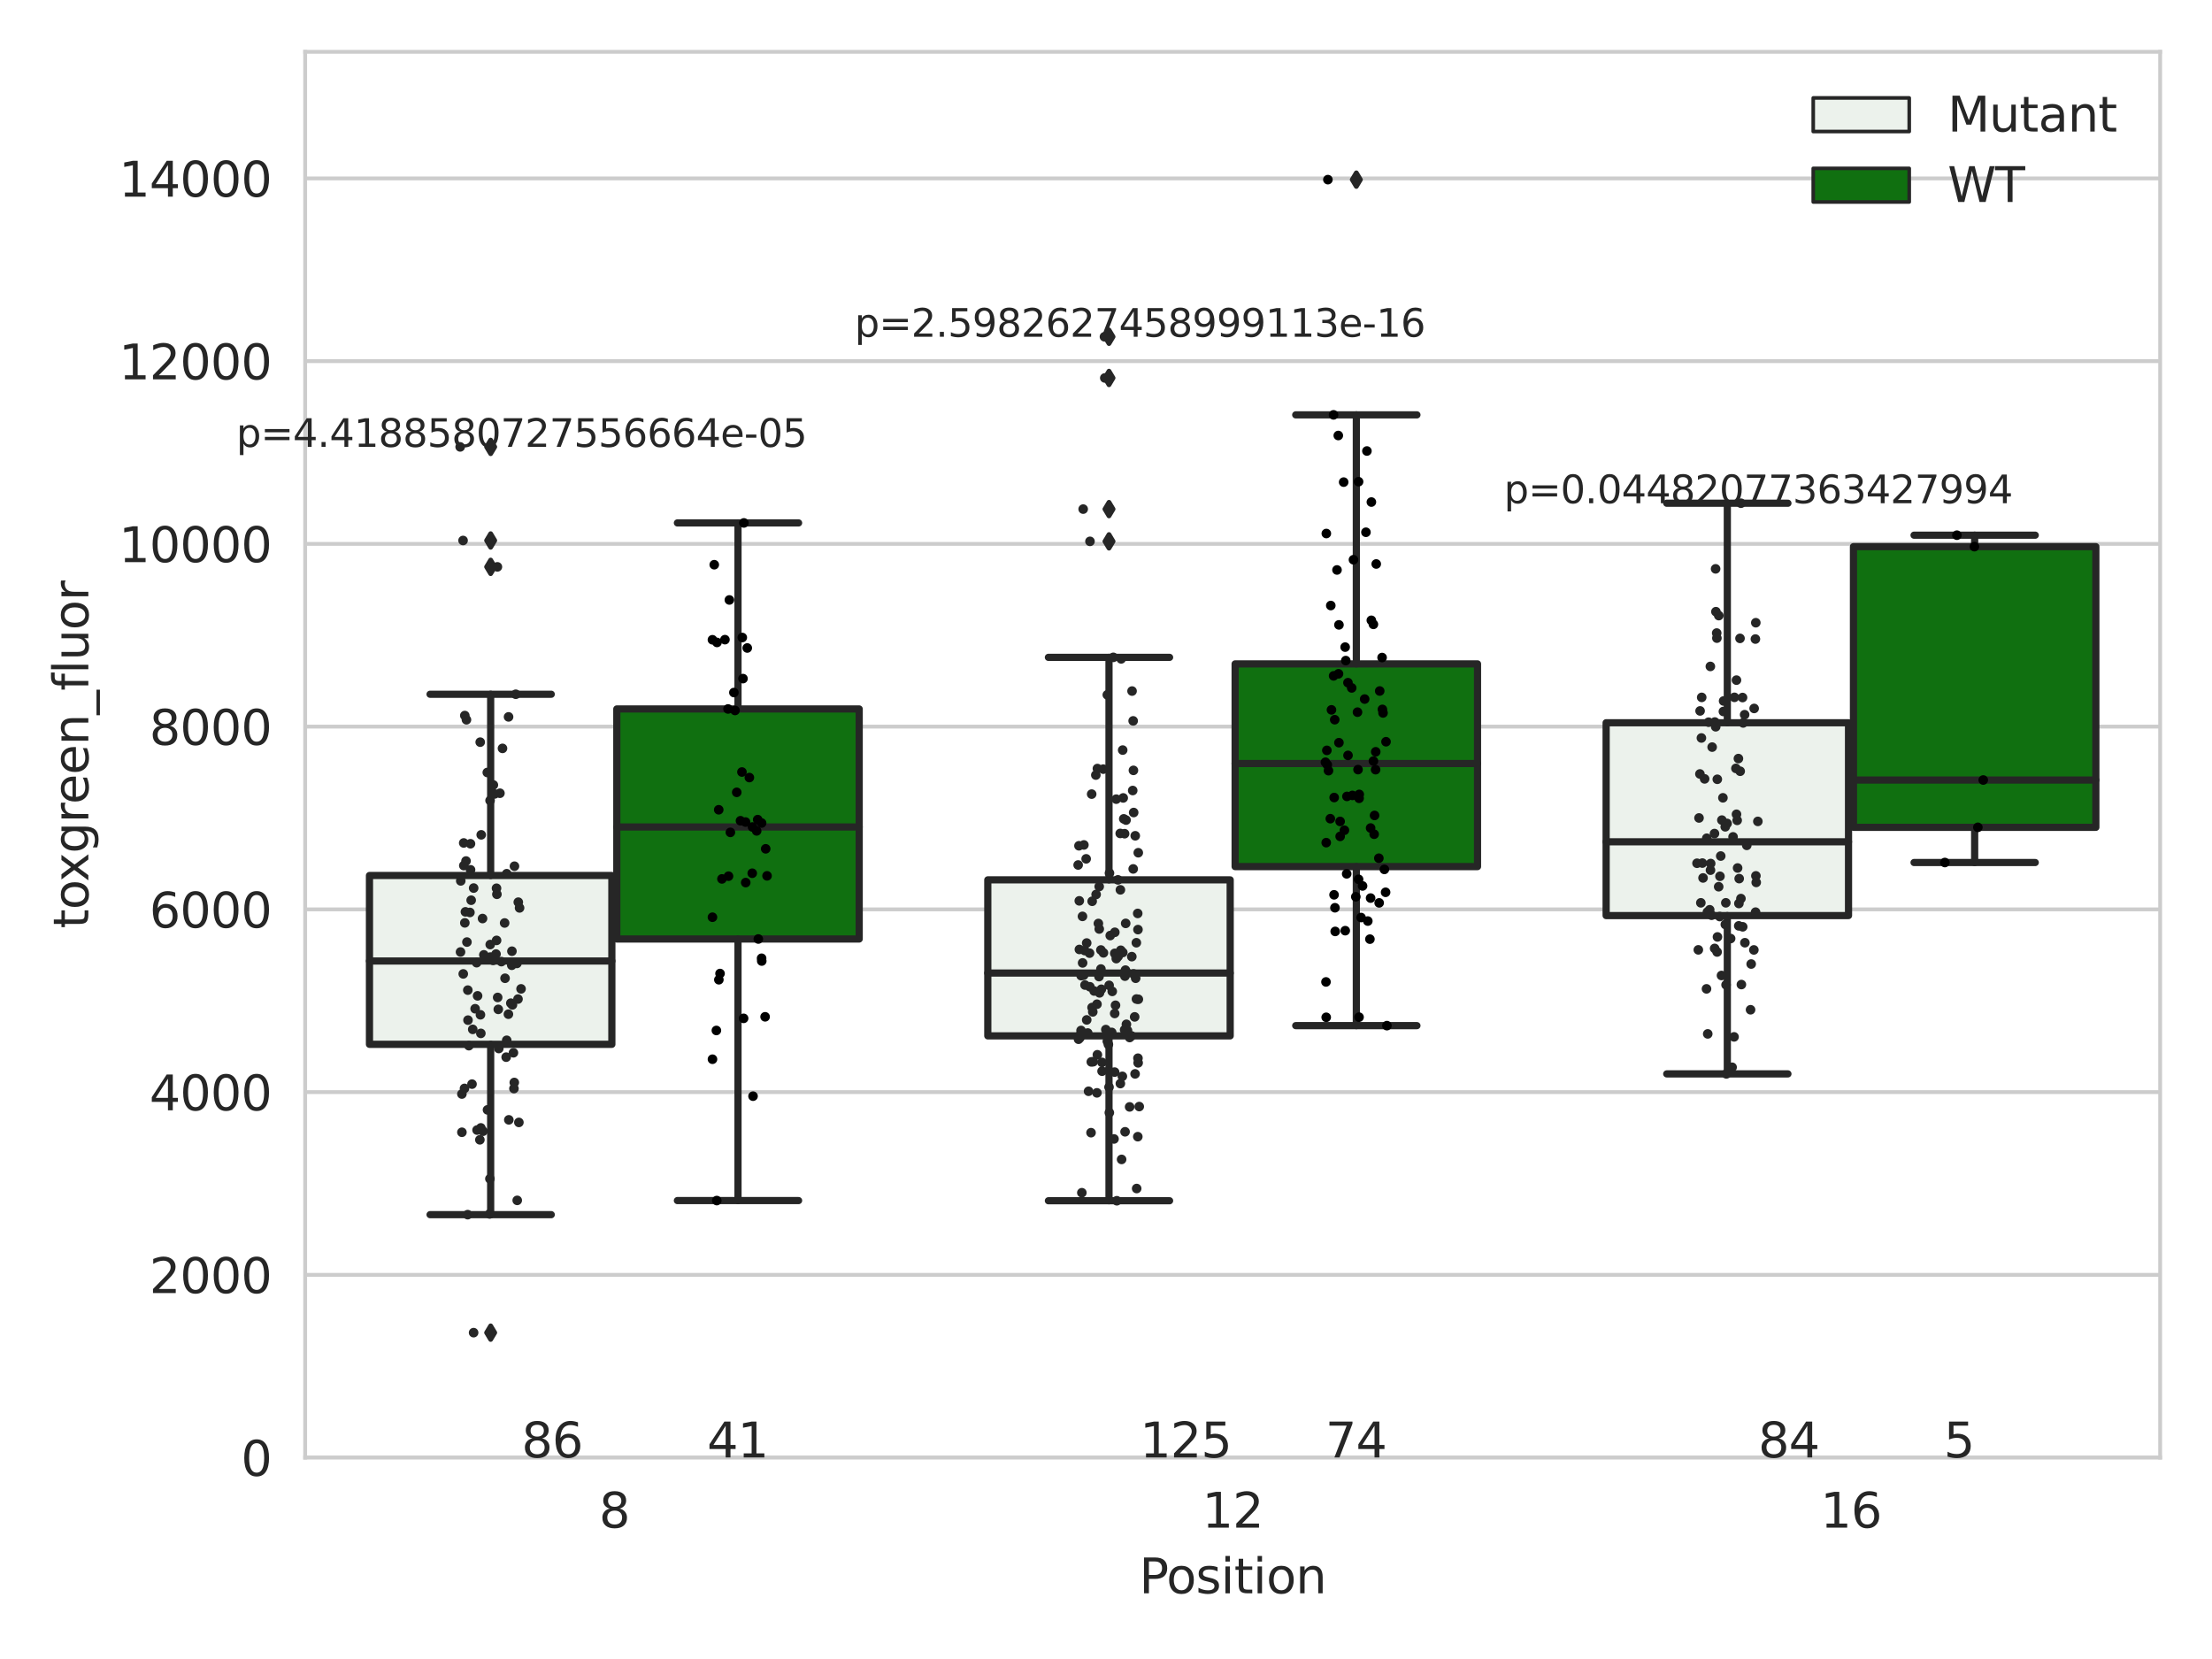 <?xml version="1.0" encoding="utf-8" standalone="no"?>
<!DOCTYPE svg PUBLIC "-//W3C//DTD SVG 1.1//EN"
  "http://www.w3.org/Graphics/SVG/1.1/DTD/svg11.dtd">
<svg xmlns:xlink="http://www.w3.org/1999/xlink" width="460.8pt" height="345.6pt" viewBox="0 0 460.8 345.6" xmlns="http://www.w3.org/2000/svg" version="1.1">
 <defs>
  <style type="text/css">*{stroke-linejoin: round; stroke-linecap: butt}</style>
 </defs>
 <g id="figure_1">
  <g id="patch_1">
   <path d="M 0 345.6 
L 460.8 345.6 
L 460.8 0 
L 0 0 
z
" style="fill: #ffffff"/>
  </g>
  <g id="axes_1">
   <g id="patch_2">
    <path d="M 63.571 303.64 
L 450 303.64 
L 450 10.8 
L 63.571 10.8 
z
" style="fill: #ffffff"/>
   </g>
   <g id="matplotlib.axis_1">
    <g id="xtick_1">
     <g id="text_1">
      <!-- 8 -->
      <g style="fill: #262626" transform="translate(124.795 318.238)scale(0.1 -0.1)">
       <defs>
        <path id="DejaVuSans-38" d="M 2034 2216 
Q 1584 2216 1326 1975 
Q 1069 1734 1069 1313 
Q 1069 891 1326 650 
Q 1584 409 2034 409 
Q 2484 409 2743 651 
Q 3003 894 3003 1313 
Q 3003 1734 2745 1975 
Q 2488 2216 2034 2216 
z
M 1403 2484 
Q 997 2584 770 2862 
Q 544 3141 544 3541 
Q 544 4100 942 4425 
Q 1341 4750 2034 4750 
Q 2731 4750 3128 4425 
Q 3525 4100 3525 3541 
Q 3525 3141 3298 2862 
Q 3072 2584 2669 2484 
Q 3125 2378 3379 2068 
Q 3634 1759 3634 1313 
Q 3634 634 3220 271 
Q 2806 -91 2034 -91 
Q 1263 -91 848 271 
Q 434 634 434 1313 
Q 434 1759 690 2068 
Q 947 2378 1403 2484 
z
M 1172 3481 
Q 1172 3119 1398 2916 
Q 1625 2713 2034 2713 
Q 2441 2713 2670 2916 
Q 2900 3119 2900 3481 
Q 2900 3844 2670 4047 
Q 2441 4250 2034 4250 
Q 1625 4250 1398 4047 
Q 1172 3844 1172 3481 
z
" transform="scale(0.016)"/>
       </defs>
       <use xlink:href="#DejaVuSans-38"/>
      </g>
     </g>
    </g>
    <g id="xtick_2">
     <g id="text_2">
      <!-- 12 -->
      <g style="fill: #262626" transform="translate(250.423 318.238)scale(0.1 -0.1)">
       <defs>
        <path id="DejaVuSans-31" d="M 794 531 
L 1825 531 
L 1825 4091 
L 703 3866 
L 703 4441 
L 1819 4666 
L 2450 4666 
L 2450 531 
L 3481 531 
L 3481 0 
L 794 0 
L 794 531 
z
" transform="scale(0.016)"/>
        <path id="DejaVuSans-32" d="M 1228 531 
L 3431 531 
L 3431 0 
L 469 0 
L 469 531 
Q 828 903 1448 1529 
Q 2069 2156 2228 2338 
Q 2531 2678 2651 2914 
Q 2772 3150 2772 3378 
Q 2772 3750 2511 3984 
Q 2250 4219 1831 4219 
Q 1534 4219 1204 4116 
Q 875 4013 500 3803 
L 500 4441 
Q 881 4594 1212 4672 
Q 1544 4750 1819 4750 
Q 2544 4750 2975 4387 
Q 3406 4025 3406 3419 
Q 3406 3131 3298 2873 
Q 3191 2616 2906 2266 
Q 2828 2175 2409 1742 
Q 1991 1309 1228 531 
z
" transform="scale(0.016)"/>
       </defs>
       <use xlink:href="#DejaVuSans-31"/>
       <use xlink:href="#DejaVuSans-32" x="63.623"/>
      </g>
     </g>
    </g>
    <g id="xtick_3">
     <g id="text_3">
      <!-- 16 -->
      <g style="fill: #262626" transform="translate(379.233 318.238)scale(0.1 -0.1)">
       <defs>
        <path id="DejaVuSans-36" d="M 2113 2584 
Q 1688 2584 1439 2293 
Q 1191 2003 1191 1497 
Q 1191 994 1439 701 
Q 1688 409 2113 409 
Q 2538 409 2786 701 
Q 3034 994 3034 1497 
Q 3034 2003 2786 2293 
Q 2538 2584 2113 2584 
z
M 3366 4563 
L 3366 3988 
Q 3128 4100 2886 4159 
Q 2644 4219 2406 4219 
Q 1781 4219 1451 3797 
Q 1122 3375 1075 2522 
Q 1259 2794 1537 2939 
Q 1816 3084 2150 3084 
Q 2853 3084 3261 2657 
Q 3669 2231 3669 1497 
Q 3669 778 3244 343 
Q 2819 -91 2113 -91 
Q 1303 -91 875 529 
Q 447 1150 447 2328 
Q 447 3434 972 4092 
Q 1497 4750 2381 4750 
Q 2619 4750 2861 4703 
Q 3103 4656 3366 4563 
z
" transform="scale(0.016)"/>
       </defs>
       <use xlink:href="#DejaVuSans-31"/>
       <use xlink:href="#DejaVuSans-36" x="63.623"/>
      </g>
     </g>
    </g>
    <g id="text_4">
     <!-- Position -->
     <g style="fill: #262626" transform="translate(237.322 331.917)scale(0.1 -0.1)">
      <defs>
       <path id="DejaVuSans-50" d="M 1259 4147 
L 1259 2394 
L 2053 2394 
Q 2494 2394 2734 2622 
Q 2975 2850 2975 3272 
Q 2975 3691 2734 3919 
Q 2494 4147 2053 4147 
L 1259 4147 
z
M 628 4666 
L 2053 4666 
Q 2838 4666 3239 4311 
Q 3641 3956 3641 3272 
Q 3641 2581 3239 2228 
Q 2838 1875 2053 1875 
L 1259 1875 
L 1259 0 
L 628 0 
L 628 4666 
z
" transform="scale(0.016)"/>
       <path id="DejaVuSans-6f" d="M 1959 3097 
Q 1497 3097 1228 2736 
Q 959 2375 959 1747 
Q 959 1119 1226 758 
Q 1494 397 1959 397 
Q 2419 397 2687 759 
Q 2956 1122 2956 1747 
Q 2956 2369 2687 2733 
Q 2419 3097 1959 3097 
z
M 1959 3584 
Q 2709 3584 3137 3096 
Q 3566 2609 3566 1747 
Q 3566 888 3137 398 
Q 2709 -91 1959 -91 
Q 1206 -91 779 398 
Q 353 888 353 1747 
Q 353 2609 779 3096 
Q 1206 3584 1959 3584 
z
" transform="scale(0.016)"/>
       <path id="DejaVuSans-73" d="M 2834 3397 
L 2834 2853 
Q 2591 2978 2328 3040 
Q 2066 3103 1784 3103 
Q 1356 3103 1142 2972 
Q 928 2841 928 2578 
Q 928 2378 1081 2264 
Q 1234 2150 1697 2047 
L 1894 2003 
Q 2506 1872 2764 1633 
Q 3022 1394 3022 966 
Q 3022 478 2636 193 
Q 2250 -91 1575 -91 
Q 1294 -91 989 -36 
Q 684 19 347 128 
L 347 722 
Q 666 556 975 473 
Q 1284 391 1588 391 
Q 1994 391 2212 530 
Q 2431 669 2431 922 
Q 2431 1156 2273 1281 
Q 2116 1406 1581 1522 
L 1381 1569 
Q 847 1681 609 1914 
Q 372 2147 372 2553 
Q 372 3047 722 3315 
Q 1072 3584 1716 3584 
Q 2034 3584 2315 3537 
Q 2597 3491 2834 3397 
z
" transform="scale(0.016)"/>
       <path id="DejaVuSans-69" d="M 603 3500 
L 1178 3500 
L 1178 0 
L 603 0 
L 603 3500 
z
M 603 4863 
L 1178 4863 
L 1178 4134 
L 603 4134 
L 603 4863 
z
" transform="scale(0.016)"/>
       <path id="DejaVuSans-74" d="M 1172 4494 
L 1172 3500 
L 2356 3500 
L 2356 3053 
L 1172 3053 
L 1172 1153 
Q 1172 725 1289 603 
Q 1406 481 1766 481 
L 2356 481 
L 2356 0 
L 1766 0 
Q 1100 0 847 248 
Q 594 497 594 1153 
L 594 3053 
L 172 3053 
L 172 3500 
L 594 3500 
L 594 4494 
L 1172 4494 
z
" transform="scale(0.016)"/>
       <path id="DejaVuSans-6e" d="M 3513 2113 
L 3513 0 
L 2938 0 
L 2938 2094 
Q 2938 2591 2744 2837 
Q 2550 3084 2163 3084 
Q 1697 3084 1428 2787 
Q 1159 2491 1159 1978 
L 1159 0 
L 581 0 
L 581 3500 
L 1159 3500 
L 1159 2956 
Q 1366 3272 1645 3428 
Q 1925 3584 2291 3584 
Q 2894 3584 3203 3211 
Q 3513 2838 3513 2113 
z
" transform="scale(0.016)"/>
      </defs>
      <use xlink:href="#DejaVuSans-50"/>
      <use xlink:href="#DejaVuSans-6f" x="56.678"/>
      <use xlink:href="#DejaVuSans-73" x="117.859"/>
      <use xlink:href="#DejaVuSans-69" x="169.959"/>
      <use xlink:href="#DejaVuSans-74" x="197.742"/>
      <use xlink:href="#DejaVuSans-69" x="236.951"/>
      <use xlink:href="#DejaVuSans-6f" x="264.734"/>
      <use xlink:href="#DejaVuSans-6e" x="325.916"/>
     </g>
    </g>
   </g>
   <g id="matplotlib.axis_2">
    <g id="ytick_1">
     <g id="line2d_1">
      <path d="M 63.571 303.64 
L 450 303.64 
" clip-path="url(#p99bd2d3268)" style="fill: none; stroke: #cccccc; stroke-width: 0.8; stroke-linecap: round"/>
     </g>
     <g id="text_5">
      <!-- 0 -->
      <g style="fill: #262626" transform="translate(50.209 307.439)scale(0.1 -0.1)">
       <defs>
        <path id="DejaVuSans-30" d="M 2034 4250 
Q 1547 4250 1301 3770 
Q 1056 3291 1056 2328 
Q 1056 1369 1301 889 
Q 1547 409 2034 409 
Q 2525 409 2770 889 
Q 3016 1369 3016 2328 
Q 3016 3291 2770 3770 
Q 2525 4250 2034 4250 
z
M 2034 4750 
Q 2819 4750 3233 4129 
Q 3647 3509 3647 2328 
Q 3647 1150 3233 529 
Q 2819 -91 2034 -91 
Q 1250 -91 836 529 
Q 422 1150 422 2328 
Q 422 3509 836 4129 
Q 1250 4750 2034 4750 
z
" transform="scale(0.016)"/>
       </defs>
       <use xlink:href="#DejaVuSans-30"/>
      </g>
     </g>
    </g>
    <g id="ytick_2">
     <g id="line2d_2">
      <path d="M 63.571 265.572 
L 450 265.572 
" clip-path="url(#p99bd2d3268)" style="fill: none; stroke: #cccccc; stroke-width: 0.8; stroke-linecap: round"/>
     </g>
     <g id="text_6">
      <!-- 2000 -->
      <g style="fill: #262626" transform="translate(31.121 269.371)scale(0.1 -0.1)">
       <use xlink:href="#DejaVuSans-32"/>
       <use xlink:href="#DejaVuSans-30" x="63.623"/>
       <use xlink:href="#DejaVuSans-30" x="127.246"/>
       <use xlink:href="#DejaVuSans-30" x="190.869"/>
      </g>
     </g>
    </g>
    <g id="ytick_3">
     <g id="line2d_3">
      <path d="M 63.571 227.504 
L 450 227.504 
" clip-path="url(#p99bd2d3268)" style="fill: none; stroke: #cccccc; stroke-width: 0.8; stroke-linecap: round"/>
     </g>
     <g id="text_7">
      <!-- 4000 -->
      <g style="fill: #262626" transform="translate(31.121 231.303)scale(0.1 -0.1)">
       <defs>
        <path id="DejaVuSans-34" d="M 2419 4116 
L 825 1625 
L 2419 1625 
L 2419 4116 
z
M 2253 4666 
L 3047 4666 
L 3047 1625 
L 3713 1625 
L 3713 1100 
L 3047 1100 
L 3047 0 
L 2419 0 
L 2419 1100 
L 313 1100 
L 313 1709 
L 2253 4666 
z
" transform="scale(0.016)"/>
       </defs>
       <use xlink:href="#DejaVuSans-34"/>
       <use xlink:href="#DejaVuSans-30" x="63.623"/>
       <use xlink:href="#DejaVuSans-30" x="127.246"/>
       <use xlink:href="#DejaVuSans-30" x="190.869"/>
      </g>
     </g>
    </g>
    <g id="ytick_4">
     <g id="line2d_4">
      <path d="M 63.571 189.436 
L 450 189.436 
" clip-path="url(#p99bd2d3268)" style="fill: none; stroke: #cccccc; stroke-width: 0.8; stroke-linecap: round"/>
     </g>
     <g id="text_8">
      <!-- 6000 -->
      <g style="fill: #262626" transform="translate(31.121 193.235)scale(0.1 -0.1)">
       <use xlink:href="#DejaVuSans-36"/>
       <use xlink:href="#DejaVuSans-30" x="63.623"/>
       <use xlink:href="#DejaVuSans-30" x="127.246"/>
       <use xlink:href="#DejaVuSans-30" x="190.869"/>
      </g>
     </g>
    </g>
    <g id="ytick_5">
     <g id="line2d_5">
      <path d="M 63.571 151.368 
L 450 151.368 
" clip-path="url(#p99bd2d3268)" style="fill: none; stroke: #cccccc; stroke-width: 0.8; stroke-linecap: round"/>
     </g>
     <g id="text_9">
      <!-- 8000 -->
      <g style="fill: #262626" transform="translate(31.121 155.167)scale(0.1 -0.1)">
       <use xlink:href="#DejaVuSans-38"/>
       <use xlink:href="#DejaVuSans-30" x="63.623"/>
       <use xlink:href="#DejaVuSans-30" x="127.246"/>
       <use xlink:href="#DejaVuSans-30" x="190.869"/>
      </g>
     </g>
    </g>
    <g id="ytick_6">
     <g id="line2d_6">
      <path d="M 63.571 113.299 
L 450 113.299 
" clip-path="url(#p99bd2d3268)" style="fill: none; stroke: #cccccc; stroke-width: 0.8; stroke-linecap: round"/>
     </g>
     <g id="text_10">
      <!-- 10000 -->
      <g style="fill: #262626" transform="translate(24.759 117.099)scale(0.1 -0.1)">
       <use xlink:href="#DejaVuSans-31"/>
       <use xlink:href="#DejaVuSans-30" x="63.623"/>
       <use xlink:href="#DejaVuSans-30" x="127.246"/>
       <use xlink:href="#DejaVuSans-30" x="190.869"/>
       <use xlink:href="#DejaVuSans-30" x="254.492"/>
      </g>
     </g>
    </g>
    <g id="ytick_7">
     <g id="line2d_7">
      <path d="M 63.571 75.231 
L 450 75.231 
" clip-path="url(#p99bd2d3268)" style="fill: none; stroke: #cccccc; stroke-width: 0.8; stroke-linecap: round"/>
     </g>
     <g id="text_11">
      <!-- 12000 -->
      <g style="fill: #262626" transform="translate(24.759 79.03)scale(0.1 -0.1)">
       <use xlink:href="#DejaVuSans-31"/>
       <use xlink:href="#DejaVuSans-32" x="63.623"/>
       <use xlink:href="#DejaVuSans-30" x="127.246"/>
       <use xlink:href="#DejaVuSans-30" x="190.869"/>
       <use xlink:href="#DejaVuSans-30" x="254.492"/>
      </g>
     </g>
    </g>
    <g id="ytick_8">
     <g id="line2d_8">
      <path d="M 63.571 37.163 
L 450 37.163 
" clip-path="url(#p99bd2d3268)" style="fill: none; stroke: #cccccc; stroke-width: 0.8; stroke-linecap: round"/>
     </g>
     <g id="text_12">
      <!-- 14000 -->
      <g style="fill: #262626" transform="translate(24.759 40.962)scale(0.1 -0.1)">
       <use xlink:href="#DejaVuSans-31"/>
       <use xlink:href="#DejaVuSans-34" x="63.623"/>
       <use xlink:href="#DejaVuSans-30" x="127.246"/>
       <use xlink:href="#DejaVuSans-30" x="190.869"/>
       <use xlink:href="#DejaVuSans-30" x="254.492"/>
      </g>
     </g>
    </g>
    <g id="text_13">
     <!-- toxgreen_fluor -->
     <g style="fill: #262626" transform="translate(18.401 193.415)rotate(-90)scale(0.1 -0.1)">
      <defs>
       <path id="DejaVuSans-78" d="M 3513 3500 
L 2247 1797 
L 3578 0 
L 2900 0 
L 1881 1375 
L 863 0 
L 184 0 
L 1544 1831 
L 300 3500 
L 978 3500 
L 1906 2253 
L 2834 3500 
L 3513 3500 
z
" transform="scale(0.016)"/>
       <path id="DejaVuSans-67" d="M 2906 1791 
Q 2906 2416 2648 2759 
Q 2391 3103 1925 3103 
Q 1463 3103 1205 2759 
Q 947 2416 947 1791 
Q 947 1169 1205 825 
Q 1463 481 1925 481 
Q 2391 481 2648 825 
Q 2906 1169 2906 1791 
z
M 3481 434 
Q 3481 -459 3084 -895 
Q 2688 -1331 1869 -1331 
Q 1566 -1331 1297 -1286 
Q 1028 -1241 775 -1147 
L 775 -588 
Q 1028 -725 1275 -790 
Q 1522 -856 1778 -856 
Q 2344 -856 2625 -561 
Q 2906 -266 2906 331 
L 2906 616 
Q 2728 306 2450 153 
Q 2172 0 1784 0 
Q 1141 0 747 490 
Q 353 981 353 1791 
Q 353 2603 747 3093 
Q 1141 3584 1784 3584 
Q 2172 3584 2450 3431 
Q 2728 3278 2906 2969 
L 2906 3500 
L 3481 3500 
L 3481 434 
z
" transform="scale(0.016)"/>
       <path id="DejaVuSans-72" d="M 2631 2963 
Q 2534 3019 2420 3045 
Q 2306 3072 2169 3072 
Q 1681 3072 1420 2755 
Q 1159 2438 1159 1844 
L 1159 0 
L 581 0 
L 581 3500 
L 1159 3500 
L 1159 2956 
Q 1341 3275 1631 3429 
Q 1922 3584 2338 3584 
Q 2397 3584 2469 3576 
Q 2541 3569 2628 3553 
L 2631 2963 
z
" transform="scale(0.016)"/>
       <path id="DejaVuSans-65" d="M 3597 1894 
L 3597 1613 
L 953 1613 
Q 991 1019 1311 708 
Q 1631 397 2203 397 
Q 2534 397 2845 478 
Q 3156 559 3463 722 
L 3463 178 
Q 3153 47 2828 -22 
Q 2503 -91 2169 -91 
Q 1331 -91 842 396 
Q 353 884 353 1716 
Q 353 2575 817 3079 
Q 1281 3584 2069 3584 
Q 2775 3584 3186 3129 
Q 3597 2675 3597 1894 
z
M 3022 2063 
Q 3016 2534 2758 2815 
Q 2500 3097 2075 3097 
Q 1594 3097 1305 2825 
Q 1016 2553 972 2059 
L 3022 2063 
z
" transform="scale(0.016)"/>
       <path id="DejaVuSans-5f" d="M 3263 -1063 
L 3263 -1509 
L -63 -1509 
L -63 -1063 
L 3263 -1063 
z
" transform="scale(0.016)"/>
       <path id="DejaVuSans-66" d="M 2375 4863 
L 2375 4384 
L 1825 4384 
Q 1516 4384 1395 4259 
Q 1275 4134 1275 3809 
L 1275 3500 
L 2222 3500 
L 2222 3053 
L 1275 3053 
L 1275 0 
L 697 0 
L 697 3053 
L 147 3053 
L 147 3500 
L 697 3500 
L 697 3744 
Q 697 4328 969 4595 
Q 1241 4863 1831 4863 
L 2375 4863 
z
" transform="scale(0.016)"/>
       <path id="DejaVuSans-6c" d="M 603 4863 
L 1178 4863 
L 1178 0 
L 603 0 
L 603 4863 
z
" transform="scale(0.016)"/>
       <path id="DejaVuSans-75" d="M 544 1381 
L 544 3500 
L 1119 3500 
L 1119 1403 
Q 1119 906 1312 657 
Q 1506 409 1894 409 
Q 2359 409 2629 706 
Q 2900 1003 2900 1516 
L 2900 3500 
L 3475 3500 
L 3475 0 
L 2900 0 
L 2900 538 
Q 2691 219 2414 64 
Q 2138 -91 1772 -91 
Q 1169 -91 856 284 
Q 544 659 544 1381 
z
M 1991 3584 
L 1991 3584 
z
" transform="scale(0.016)"/>
      </defs>
      <use xlink:href="#DejaVuSans-74"/>
      <use xlink:href="#DejaVuSans-6f" x="39.209"/>
      <use xlink:href="#DejaVuSans-78" x="97.266"/>
      <use xlink:href="#DejaVuSans-67" x="156.445"/>
      <use xlink:href="#DejaVuSans-72" x="219.922"/>
      <use xlink:href="#DejaVuSans-65" x="258.785"/>
      <use xlink:href="#DejaVuSans-65" x="320.309"/>
      <use xlink:href="#DejaVuSans-6e" x="381.832"/>
      <use xlink:href="#DejaVuSans-5f" x="445.211"/>
      <use xlink:href="#DejaVuSans-66" x="495.211"/>
      <use xlink:href="#DejaVuSans-6c" x="530.416"/>
      <use xlink:href="#DejaVuSans-75" x="558.199"/>
      <use xlink:href="#DejaVuSans-6f" x="621.578"/>
      <use xlink:href="#DejaVuSans-72" x="682.76"/>
     </g>
    </g>
   </g>
   <g id="patch_3">
    <path d="M 76.967 217.553 
L 127.461 217.553 
L 127.461 182.384 
L 76.967 182.384 
L 76.967 217.553 
z
" clip-path="url(#p99bd2d3268)" style="fill: #ecf2ec; stroke: #262626; stroke-width: 1.5; stroke-linejoin: miter"/>
   </g>
   <g id="patch_4">
    <path d="M 128.491 195.612 
L 178.985 195.612 
L 178.985 147.689 
L 128.491 147.689 
L 128.491 195.612 
z
" clip-path="url(#p99bd2d3268)" style="fill: #107010; stroke: #262626; stroke-width: 1.5; stroke-linejoin: miter"/>
   </g>
   <g id="patch_5">
    <path d="M 205.777 215.791 
L 256.27 215.791 
L 256.27 183.291 
L 205.777 183.291 
L 205.777 215.791 
z
" clip-path="url(#p99bd2d3268)" style="fill: #ecf2ec; stroke: #262626; stroke-width: 1.5; stroke-linejoin: miter"/>
   </g>
   <g id="patch_6">
    <path d="M 257.301 180.529 
L 307.794 180.529 
L 307.794 138.302 
L 257.301 138.302 
L 257.301 180.529 
z
" clip-path="url(#p99bd2d3268)" style="fill: #107010; stroke: #262626; stroke-width: 1.5; stroke-linejoin: miter"/>
   </g>
   <g id="patch_7">
    <path d="M 334.587 190.731 
L 385.08 190.731 
L 385.08 150.562 
L 334.587 150.562 
L 334.587 190.731 
z
" clip-path="url(#p99bd2d3268)" style="fill: #ecf2ec; stroke: #262626; stroke-width: 1.5; stroke-linejoin: miter"/>
   </g>
   <g id="patch_8">
    <path d="M 386.11 172.347 
L 436.604 172.347 
L 436.604 113.878 
L 386.11 113.878 
L 386.11 172.347 
z
" clip-path="url(#p99bd2d3268)" style="fill: #107010; stroke: #262626; stroke-width: 1.5; stroke-linejoin: miter"/>
   </g>
   <g id="patch_9">
    <path d="M 127.976 303.64 
L 127.976 303.64 
L 127.976 303.64 
L 127.976 303.64 
z
" clip-path="url(#p99bd2d3268)" style="fill: #ecf2ec; stroke: #262626; stroke-width: 0.75; stroke-linejoin: miter"/>
   </g>
   <g id="patch_10">
    <path d="M 127.976 303.64 
L 127.976 303.64 
L 127.976 303.64 
L 127.976 303.64 
z
" clip-path="url(#p99bd2d3268)" style="fill: #107010; stroke: #262626; stroke-width: 0.75; stroke-linejoin: miter"/>
   </g>
   <g id="PathCollection_1"/>
   <g id="PathCollection_2"/>
   <g id="line2d_9">
    <path d="M 102.214 217.553 
L 102.214 253.036 
" clip-path="url(#p99bd2d3268)" style="fill: none; stroke: #262626; stroke-width: 1.5; stroke-linecap: round"/>
   </g>
   <g id="line2d_10">
    <path d="M 102.214 182.384 
L 102.214 144.626 
" clip-path="url(#p99bd2d3268)" style="fill: none; stroke: #262626; stroke-width: 1.5; stroke-linecap: round"/>
   </g>
   <g id="line2d_11">
    <path d="M 89.591 253.036 
L 114.837 253.036 
" clip-path="url(#p99bd2d3268)" style="fill: none; stroke: #262626; stroke-width: 1.5; stroke-linecap: round"/>
   </g>
   <g id="line2d_12">
    <path d="M 89.591 144.626 
L 114.837 144.626 
" clip-path="url(#p99bd2d3268)" style="fill: none; stroke: #262626; stroke-width: 1.5; stroke-linecap: round"/>
   </g>
   <g id="line2d_13">
    <defs>
     <path id="mcb7af77767" d="M -0 1.414 
L 0.849 0 
L 0 -1.414 
L -0.849 -0 
z
" style="stroke: #262626; stroke-linejoin: miter"/>
    </defs>
    <g clip-path="url(#p99bd2d3268)">
     <use xlink:href="#mcb7af77767" x="102.214" y="277.617" style="fill: #262626; stroke: #262626; stroke-linejoin: miter"/>
     <use xlink:href="#mcb7af77767" x="102.214" y="112.593" style="fill: #262626; stroke: #262626; stroke-linejoin: miter"/>
     <use xlink:href="#mcb7af77767" x="102.214" y="93.097" style="fill: #262626; stroke: #262626; stroke-linejoin: miter"/>
     <use xlink:href="#mcb7af77767" x="102.214" y="118.087" style="fill: #262626; stroke: #262626; stroke-linejoin: miter"/>
    </g>
   </g>
   <g id="line2d_14">
    <path d="M 153.738 195.612 
L 153.738 250.102 
" clip-path="url(#p99bd2d3268)" style="fill: none; stroke: #262626; stroke-width: 1.5; stroke-linecap: round"/>
   </g>
   <g id="line2d_15">
    <path d="M 153.738 147.689 
L 153.738 108.934 
" clip-path="url(#p99bd2d3268)" style="fill: none; stroke: #262626; stroke-width: 1.5; stroke-linecap: round"/>
   </g>
   <g id="line2d_16">
    <path d="M 141.115 250.102 
L 166.361 250.102 
" clip-path="url(#p99bd2d3268)" style="fill: none; stroke: #262626; stroke-width: 1.5; stroke-linecap: round"/>
   </g>
   <g id="line2d_17">
    <path d="M 141.115 108.934 
L 166.361 108.934 
" clip-path="url(#p99bd2d3268)" style="fill: none; stroke: #262626; stroke-width: 1.5; stroke-linecap: round"/>
   </g>
   <g id="line2d_18"/>
   <g id="line2d_19">
    <path d="M 231.024 215.791 
L 231.024 250.139 
" clip-path="url(#p99bd2d3268)" style="fill: none; stroke: #262626; stroke-width: 1.5; stroke-linecap: round"/>
   </g>
   <g id="line2d_20">
    <path d="M 231.024 183.291 
L 231.024 136.94 
" clip-path="url(#p99bd2d3268)" style="fill: none; stroke: #262626; stroke-width: 1.5; stroke-linecap: round"/>
   </g>
   <g id="line2d_21">
    <path d="M 218.4 250.139 
L 243.647 250.139 
" clip-path="url(#p99bd2d3268)" style="fill: none; stroke: #262626; stroke-width: 1.5; stroke-linecap: round"/>
   </g>
   <g id="line2d_22">
    <path d="M 218.4 136.94 
L 243.647 136.94 
" clip-path="url(#p99bd2d3268)" style="fill: none; stroke: #262626; stroke-width: 1.5; stroke-linecap: round"/>
   </g>
   <g id="line2d_23">
    <g clip-path="url(#p99bd2d3268)">
     <use xlink:href="#mcb7af77767" x="231.024" y="106.055" style="fill: #262626; stroke: #262626; stroke-linejoin: miter"/>
     <use xlink:href="#mcb7af77767" x="231.024" y="70.152" style="fill: #262626; stroke: #262626; stroke-linejoin: miter"/>
     <use xlink:href="#mcb7af77767" x="231.024" y="112.773" style="fill: #262626; stroke: #262626; stroke-linejoin: miter"/>
     <use xlink:href="#mcb7af77767" x="231.024" y="78.736" style="fill: #262626; stroke: #262626; stroke-linejoin: miter"/>
    </g>
   </g>
   <g id="line2d_24">
    <path d="M 282.548 180.529 
L 282.548 213.658 
" clip-path="url(#p99bd2d3268)" style="fill: none; stroke: #262626; stroke-width: 1.5; stroke-linecap: round"/>
   </g>
   <g id="line2d_25">
    <path d="M 282.548 138.302 
L 282.548 86.423 
" clip-path="url(#p99bd2d3268)" style="fill: none; stroke: #262626; stroke-width: 1.5; stroke-linecap: round"/>
   </g>
   <g id="line2d_26">
    <path d="M 269.924 213.658 
L 295.171 213.658 
" clip-path="url(#p99bd2d3268)" style="fill: none; stroke: #262626; stroke-width: 1.5; stroke-linecap: round"/>
   </g>
   <g id="line2d_27">
    <path d="M 269.924 86.423 
L 295.171 86.423 
" clip-path="url(#p99bd2d3268)" style="fill: none; stroke: #262626; stroke-width: 1.5; stroke-linecap: round"/>
   </g>
   <g id="line2d_28">
    <g clip-path="url(#p99bd2d3268)">
     <use xlink:href="#mcb7af77767" x="282.548" y="37.422" style="fill: #262626; stroke: #262626; stroke-linejoin: miter"/>
    </g>
   </g>
   <g id="line2d_29">
    <path d="M 359.833 190.731 
L 359.833 223.71 
" clip-path="url(#p99bd2d3268)" style="fill: none; stroke: #262626; stroke-width: 1.5; stroke-linecap: round"/>
   </g>
   <g id="line2d_30">
    <path d="M 359.833 150.562 
L 359.833 104.832 
" clip-path="url(#p99bd2d3268)" style="fill: none; stroke: #262626; stroke-width: 1.5; stroke-linecap: round"/>
   </g>
   <g id="line2d_31">
    <path d="M 347.21 223.71 
L 372.457 223.71 
" clip-path="url(#p99bd2d3268)" style="fill: none; stroke: #262626; stroke-width: 1.5; stroke-linecap: round"/>
   </g>
   <g id="line2d_32">
    <path d="M 347.21 104.832 
L 372.457 104.832 
" clip-path="url(#p99bd2d3268)" style="fill: none; stroke: #262626; stroke-width: 1.5; stroke-linecap: round"/>
   </g>
   <g id="line2d_33"/>
   <g id="line2d_34">
    <path d="M 411.357 172.347 
L 411.357 179.678 
" clip-path="url(#p99bd2d3268)" style="fill: none; stroke: #262626; stroke-width: 1.5; stroke-linecap: round"/>
   </g>
   <g id="line2d_35">
    <path d="M 411.357 113.878 
L 411.357 111.489 
" clip-path="url(#p99bd2d3268)" style="fill: none; stroke: #262626; stroke-width: 1.5; stroke-linecap: round"/>
   </g>
   <g id="line2d_36">
    <path d="M 398.734 179.678 
L 423.98 179.678 
" clip-path="url(#p99bd2d3268)" style="fill: none; stroke: #262626; stroke-width: 1.5; stroke-linecap: round"/>
   </g>
   <g id="line2d_37">
    <path d="M 398.734 111.489 
L 423.98 111.489 
" clip-path="url(#p99bd2d3268)" style="fill: none; stroke: #262626; stroke-width: 1.5; stroke-linecap: round"/>
   </g>
   <g id="line2d_38"/>
   <g id="line2d_39">
    <path d="M 76.967 200.196 
L 127.461 200.196 
" clip-path="url(#p99bd2d3268)" style="fill: none; stroke: #262626; stroke-width: 1.5; stroke-linecap: round"/>
   </g>
   <g id="line2d_40">
    <path d="M 128.491 172.275 
L 178.985 172.275 
" clip-path="url(#p99bd2d3268)" style="fill: none; stroke: #262626; stroke-width: 1.5; stroke-linecap: round"/>
   </g>
   <g id="line2d_41">
    <path d="M 205.777 202.706 
L 256.27 202.706 
" clip-path="url(#p99bd2d3268)" style="fill: none; stroke: #262626; stroke-width: 1.5; stroke-linecap: round"/>
   </g>
   <g id="line2d_42">
    <path d="M 257.301 159.051 
L 307.794 159.051 
" clip-path="url(#p99bd2d3268)" style="fill: none; stroke: #262626; stroke-width: 1.5; stroke-linecap: round"/>
   </g>
   <g id="line2d_43">
    <path d="M 334.587 175.362 
L 385.08 175.362 
" clip-path="url(#p99bd2d3268)" style="fill: none; stroke: #262626; stroke-width: 1.5; stroke-linecap: round"/>
   </g>
   <g id="line2d_44">
    <path d="M 386.11 162.491 
L 436.604 162.491 
" clip-path="url(#p99bd2d3268)" style="fill: none; stroke: #262626; stroke-width: 1.5; stroke-linecap: round"/>
   </g>
   <g id="patch_11">
    <path d="M 63.571 303.64 
L 63.571 10.8 
" style="fill: none; stroke: #cccccc; stroke-width: 0.8; stroke-linejoin: miter; stroke-linecap: square"/>
   </g>
   <g id="patch_12">
    <path d="M 450 303.64 
L 450 10.8 
" style="fill: none; stroke: #cccccc; stroke-width: 0.8; stroke-linejoin: miter; stroke-linecap: square"/>
   </g>
   <g id="patch_13">
    <path d="M 63.571 303.64 
L 450 303.64 
" style="fill: none; stroke: #cccccc; stroke-width: 0.8; stroke-linejoin: miter; stroke-linecap: square"/>
   </g>
   <g id="patch_14">
    <path d="M 63.571 10.8 
L 450 10.8 
" style="fill: none; stroke: #cccccc; stroke-width: 0.8; stroke-linejoin: miter; stroke-linecap: square"/>
   </g>
   <g id="PathCollection_3">
    <defs>
     <path id="C0_0_983d16e286" d="M 0 1 
C 0.265 1 0.52 0.895 0.707 0.707 
C 0.895 0.52 1 0.265 1 -0 
C 1 -0.265 0.895 -0.52 0.707 -0.707 
C 0.52 -0.895 0.265 -1 0 -1 
C -0.265 -1 -0.52 -0.895 -0.707 -0.707 
C -0.895 -0.52 -1 -0.265 -1 0 
C -1 0.265 -0.895 0.52 -0.707 0.707 
C -0.52 0.895 -0.265 1 0 1 
z
"/>
    </defs>
    <g clip-path="url(#p99bd2d3268)">
     <use xlink:href="#C0_0_983d16e286" x="105.559" y="216.712" style="fill: #262626"/>
    </g>
    <g clip-path="url(#p99bd2d3268)">
     <use xlink:href="#C0_0_983d16e286" x="99.383" y="235.413" style="fill: #262626"/>
    </g>
    <g clip-path="url(#p99bd2d3268)">
     <use xlink:href="#C0_0_983d16e286" x="100.169" y="234.961" style="fill: #262626"/>
    </g>
    <g clip-path="url(#p99bd2d3268)">
     <use xlink:href="#C0_0_983d16e286" x="98.671" y="185" style="fill: #262626"/>
    </g>
    <g clip-path="url(#p99bd2d3268)">
     <use xlink:href="#C0_0_983d16e286" x="105.912" y="211.275" style="fill: #262626"/>
    </g>
    <g clip-path="url(#p99bd2d3268)">
     <use xlink:href="#C0_0_983d16e286" x="103.673" y="207.784" style="fill: #262626"/>
    </g>
    <g clip-path="url(#p99bd2d3268)">
     <use xlink:href="#C0_0_983d16e286" x="102.777" y="163.524" style="fill: #262626"/>
    </g>
    <g clip-path="url(#p99bd2d3268)">
     <use xlink:href="#C0_0_983d16e286" x="100.038" y="154.603" style="fill: #262626"/>
    </g>
    <g clip-path="url(#p99bd2d3268)">
     <use xlink:href="#C0_0_983d16e286" x="98.981" y="210.138" style="fill: #262626"/>
    </g>
    <g clip-path="url(#p99bd2d3268)">
     <use xlink:href="#C0_0_983d16e286" x="99.292" y="200.546" style="fill: #262626"/>
    </g>
    <g clip-path="url(#p99bd2d3268)">
     <use xlink:href="#C0_0_983d16e286" x="106.416" y="208.978" style="fill: #262626"/>
    </g>
    <g clip-path="url(#p99bd2d3268)">
     <use xlink:href="#C0_0_983d16e286" x="108.093" y="233.82" style="fill: #262626"/>
    </g>
    <g clip-path="url(#p99bd2d3268)">
     <use xlink:href="#C0_0_983d16e286" x="100.624" y="235.654" style="fill: #262626"/>
    </g>
    <g clip-path="url(#p99bd2d3268)">
     <use xlink:href="#C0_0_983d16e286" x="105.443" y="220.224" style="fill: #262626"/>
    </g>
    <g clip-path="url(#p99bd2d3268)">
     <use xlink:href="#C0_0_983d16e286" x="99.967" y="237.444" style="fill: #262626"/>
    </g>
    <g clip-path="url(#p99bd2d3268)">
     <use xlink:href="#C0_0_983d16e286" x="102.124" y="196.765" style="fill: #262626"/>
    </g>
    <g clip-path="url(#p99bd2d3268)">
     <use xlink:href="#C0_0_983d16e286" x="100.086" y="211.399" style="fill: #262626"/>
    </g>
    <g clip-path="url(#p99bd2d3268)">
     <use xlink:href="#C0_0_983d16e286" x="97.081" y="179.365" style="fill: #262626"/>
    </g>
    <g clip-path="url(#p99bd2d3268)">
     <use xlink:href="#C0_0_983d16e286" x="97.892" y="190.078" style="fill: #262626"/>
    </g>
    <g clip-path="url(#p99bd2d3268)">
     <use xlink:href="#C0_0_983d16e286" x="96.465" y="112.593" style="fill: #262626"/>
    </g>
    <g clip-path="url(#p99bd2d3268)">
     <use xlink:href="#C0_0_983d16e286" x="105.943" y="149.34" style="fill: #262626"/>
    </g>
    <g clip-path="url(#p99bd2d3268)">
     <use xlink:href="#C0_0_983d16e286" x="102.16" y="199.377" style="fill: #262626"/>
    </g>
    <g clip-path="url(#p99bd2d3268)">
     <use xlink:href="#C0_0_983d16e286" x="95.862" y="93.097" style="fill: #262626"/>
    </g>
    <g clip-path="url(#p99bd2d3268)">
     <use xlink:href="#C0_0_983d16e286" x="99.49" y="207.452" style="fill: #262626"/>
    </g>
    <g clip-path="url(#p99bd2d3268)">
     <use xlink:href="#C0_0_983d16e286" x="106.613" y="201.081" style="fill: #262626"/>
    </g>
    <g clip-path="url(#p99bd2d3268)">
     <use xlink:href="#C0_0_983d16e286" x="96.956" y="189.952" style="fill: #262626"/>
    </g>
    <g clip-path="url(#p99bd2d3268)">
     <use xlink:href="#C0_0_983d16e286" x="108.235" y="189.134" style="fill: #262626"/>
    </g>
    <g clip-path="url(#p99bd2d3268)">
     <use xlink:href="#C0_0_983d16e286" x="107.173" y="180.446" style="fill: #262626"/>
    </g>
    <g clip-path="url(#p99bd2d3268)">
     <use xlink:href="#C0_0_983d16e286" x="101.514" y="160.923" style="fill: #262626"/>
    </g>
    <g clip-path="url(#p99bd2d3268)">
     <use xlink:href="#C0_0_983d16e286" x="107.065" y="226.772" style="fill: #262626"/>
    </g>
    <g clip-path="url(#p99bd2d3268)">
     <use xlink:href="#C0_0_983d16e286" x="103.907" y="218.424" style="fill: #262626"/>
    </g>
    <g clip-path="url(#p99bd2d3268)">
     <use xlink:href="#C0_0_983d16e286" x="104.146" y="165.244" style="fill: #262626"/>
    </g>
    <g clip-path="url(#p99bd2d3268)">
     <use xlink:href="#C0_0_983d16e286" x="101.999" y="252.884" style="fill: #262626"/>
    </g>
    <g clip-path="url(#p99bd2d3268)">
     <use xlink:href="#C0_0_983d16e286" x="103.617" y="118.087" style="fill: #262626"/>
    </g>
    <g clip-path="url(#p99bd2d3268)">
     <use xlink:href="#C0_0_983d16e286" x="100.168" y="215.27" style="fill: #262626"/>
    </g>
    <g clip-path="url(#p99bd2d3268)">
     <use xlink:href="#C0_0_983d16e286" x="107.748" y="250.06" style="fill: #262626"/>
    </g>
    <g clip-path="url(#p99bd2d3268)">
     <use xlink:href="#C0_0_983d16e286" x="105.998" y="233.283" style="fill: #262626"/>
    </g>
    <g clip-path="url(#p99bd2d3268)">
     <use xlink:href="#C0_0_983d16e286" x="105.125" y="192.274" style="fill: #262626"/>
    </g>
    <g clip-path="url(#p99bd2d3268)">
     <use xlink:href="#C0_0_983d16e286" x="96.224" y="235.871" style="fill: #262626"/>
    </g>
    <g clip-path="url(#p99bd2d3268)">
     <use xlink:href="#C0_0_983d16e286" x="103.447" y="195.902" style="fill: #262626"/>
    </g>
    <g clip-path="url(#p99bd2d3268)">
     <use xlink:href="#C0_0_983d16e286" x="103.025" y="165.394" style="fill: #262626"/>
    </g>
    <g clip-path="url(#p99bd2d3268)">
     <use xlink:href="#C0_0_983d16e286" x="97.678" y="217.833" style="fill: #262626"/>
    </g>
    <g clip-path="url(#p99bd2d3268)">
     <use xlink:href="#C0_0_983d16e286" x="106.644" y="198.153" style="fill: #262626"/>
    </g>
    <g clip-path="url(#p99bd2d3268)">
     <use xlink:href="#C0_0_983d16e286" x="102.723" y="200.067" style="fill: #262626"/>
    </g>
    <g clip-path="url(#p99bd2d3268)">
     <use xlink:href="#C0_0_983d16e286" x="100.247" y="173.91" style="fill: #262626"/>
    </g>
    <g clip-path="url(#p99bd2d3268)">
     <use xlink:href="#C0_0_983d16e286" x="96.767" y="226.734" style="fill: #262626"/>
    </g>
    <g clip-path="url(#p99bd2d3268)">
     <use xlink:href="#C0_0_983d16e286" x="103.801" y="210.268" style="fill: #262626"/>
    </g>
    <g clip-path="url(#p99bd2d3268)">
     <use xlink:href="#C0_0_983d16e286" x="95.935" y="198.317" style="fill: #262626"/>
    </g>
    <g clip-path="url(#p99bd2d3268)">
     <use xlink:href="#C0_0_983d16e286" x="97.428" y="253.036" style="fill: #262626"/>
    </g>
    <g clip-path="url(#p99bd2d3268)">
     <use xlink:href="#C0_0_983d16e286" x="98.329" y="225.843" style="fill: #262626"/>
    </g>
    <g clip-path="url(#p99bd2d3268)">
     <use xlink:href="#C0_0_983d16e286" x="104.679" y="155.902" style="fill: #262626"/>
    </g>
    <g clip-path="url(#p99bd2d3268)">
     <use xlink:href="#C0_0_983d16e286" x="107.137" y="225.501" style="fill: #262626"/>
    </g>
    <g clip-path="url(#p99bd2d3268)">
     <use xlink:href="#C0_0_983d16e286" x="97.27" y="196.248" style="fill: #262626"/>
    </g>
    <g clip-path="url(#p99bd2d3268)">
     <use xlink:href="#C0_0_983d16e286" x="102.092" y="166.762" style="fill: #262626"/>
    </g>
    <g clip-path="url(#p99bd2d3268)">
     <use xlink:href="#C0_0_983d16e286" x="97.17" y="149.941" style="fill: #262626"/>
    </g>
    <g clip-path="url(#p99bd2d3268)">
     <use xlink:href="#C0_0_983d16e286" x="107.683" y="200.698" style="fill: #262626"/>
    </g>
    <g clip-path="url(#p99bd2d3268)">
     <use xlink:href="#C0_0_983d16e286" x="105.56" y="182.011" style="fill: #262626"/>
    </g>
    <g clip-path="url(#p99bd2d3268)">
     <use xlink:href="#C0_0_983d16e286" x="98.662" y="277.617" style="fill: #262626"/>
    </g>
    <g clip-path="url(#p99bd2d3268)">
     <use xlink:href="#C0_0_983d16e286" x="97.492" y="212.514" style="fill: #262626"/>
    </g>
    <g clip-path="url(#p99bd2d3268)">
     <use xlink:href="#C0_0_983d16e286" x="107.971" y="187.938" style="fill: #262626"/>
    </g>
    <g clip-path="url(#p99bd2d3268)">
     <use xlink:href="#C0_0_983d16e286" x="102.056" y="245.559" style="fill: #262626"/>
    </g>
    <g clip-path="url(#p99bd2d3268)">
     <use xlink:href="#C0_0_983d16e286" x="96.833" y="192.251" style="fill: #262626"/>
    </g>
    <g clip-path="url(#p99bd2d3268)">
     <use xlink:href="#C0_0_983d16e286" x="97.454" y="206.262" style="fill: #262626"/>
    </g>
    <g clip-path="url(#p99bd2d3268)">
     <use xlink:href="#C0_0_983d16e286" x="96.602" y="175.601" style="fill: #262626"/>
    </g>
    <g clip-path="url(#p99bd2d3268)">
     <use xlink:href="#C0_0_983d16e286" x="96.623" y="180.318" style="fill: #262626"/>
    </g>
    <g clip-path="url(#p99bd2d3268)">
     <use xlink:href="#C0_0_983d16e286" x="106.958" y="219.313" style="fill: #262626"/>
    </g>
    <g clip-path="url(#p99bd2d3268)">
     <use xlink:href="#C0_0_983d16e286" x="101.557" y="231.205" style="fill: #262626"/>
    </g>
    <g clip-path="url(#p99bd2d3268)">
     <use xlink:href="#C0_0_983d16e286" x="107.909" y="208.126" style="fill: #262626"/>
    </g>
    <g clip-path="url(#p99bd2d3268)">
     <use xlink:href="#C0_0_983d16e286" x="100.795" y="198.915" style="fill: #262626"/>
    </g>
    <g clip-path="url(#p99bd2d3268)">
     <use xlink:href="#C0_0_983d16e286" x="106.754" y="209.332" style="fill: #262626"/>
    </g>
    <g clip-path="url(#p99bd2d3268)">
     <use xlink:href="#C0_0_983d16e286" x="96.221" y="227.905" style="fill: #262626"/>
    </g>
    <g clip-path="url(#p99bd2d3268)">
     <use xlink:href="#C0_0_983d16e286" x="103.514" y="186.294" style="fill: #262626"/>
    </g>
    <g clip-path="url(#p99bd2d3268)">
     <use xlink:href="#C0_0_983d16e286" x="104.448" y="200.326" style="fill: #262626"/>
    </g>
    <g clip-path="url(#p99bd2d3268)">
     <use xlink:href="#C0_0_983d16e286" x="103.33" y="198.748" style="fill: #262626"/>
    </g>
    <g clip-path="url(#p99bd2d3268)">
     <use xlink:href="#C0_0_983d16e286" x="108.544" y="205.999" style="fill: #262626"/>
    </g>
    <g clip-path="url(#p99bd2d3268)">
     <use xlink:href="#C0_0_983d16e286" x="96.504" y="202.881" style="fill: #262626"/>
    </g>
    <g clip-path="url(#p99bd2d3268)">
     <use xlink:href="#C0_0_983d16e286" x="98.023" y="181.197" style="fill: #262626"/>
    </g>
    <g clip-path="url(#p99bd2d3268)">
     <use xlink:href="#C0_0_983d16e286" x="100.521" y="191.347" style="fill: #262626"/>
    </g>
    <g clip-path="url(#p99bd2d3268)">
     <use xlink:href="#C0_0_983d16e286" x="98.153" y="187.532" style="fill: #262626"/>
    </g>
    <g clip-path="url(#p99bd2d3268)">
     <use xlink:href="#C0_0_983d16e286" x="107.447" y="144.626" style="fill: #262626"/>
    </g>
    <g clip-path="url(#p99bd2d3268)">
     <use xlink:href="#C0_0_983d16e286" x="105.212" y="203.79" style="fill: #262626"/>
    </g>
    <g clip-path="url(#p99bd2d3268)">
     <use xlink:href="#C0_0_983d16e286" x="103.434" y="185.04" style="fill: #262626"/>
    </g>
    <g clip-path="url(#p99bd2d3268)">
     <use xlink:href="#C0_0_983d16e286" x="98.01" y="175.771" style="fill: #262626"/>
    </g>
    <g clip-path="url(#p99bd2d3268)">
     <use xlink:href="#C0_0_983d16e286" x="95.985" y="183.504" style="fill: #262626"/>
    </g>
    <g clip-path="url(#p99bd2d3268)">
     <use xlink:href="#C0_0_983d16e286" x="98.482" y="214.437" style="fill: #262626"/>
    </g>
    <g clip-path="url(#p99bd2d3268)">
     <use xlink:href="#C0_0_983d16e286" x="96.83" y="149.062" style="fill: #262626"/>
    </g>
   </g>
   <g id="PathCollection_4">
    <defs>
     <path id="C1_0_248403de85" d="M 0 1 
C 0.265 1 0.52 0.895 0.707 0.707 
C 0.895 0.52 1 0.265 1 -0 
C 1 -0.265 0.895 -0.52 0.707 -0.707 
C 0.52 -0.895 0.265 -1 0 -1 
C -0.265 -1 -0.52 -0.895 -0.707 -0.707 
C -0.895 -0.52 -1 -0.265 -1 0 
C -1 0.265 -0.895 0.52 -0.707 0.707 
C -0.52 0.895 -0.265 1 0 1 
z
"/>
    </defs>
    <g clip-path="url(#p99bd2d3268)">
     <use xlink:href="#C1_0_248403de85" x="156.761" y="172.275"/>
    </g>
    <g clip-path="url(#p99bd2d3268)">
     <use xlink:href="#C1_0_248403de85" x="148.422" y="220.656"/>
    </g>
    <g clip-path="url(#p99bd2d3268)">
     <use xlink:href="#C1_0_248403de85" x="148.418" y="191.075"/>
    </g>
    <g clip-path="url(#p99bd2d3268)">
     <use xlink:href="#C1_0_248403de85" x="155.315" y="171.247"/>
    </g>
    <g clip-path="url(#p99bd2d3268)">
     <use xlink:href="#C1_0_248403de85" x="154.778" y="141.366"/>
    </g>
    <g clip-path="url(#p99bd2d3268)">
     <use xlink:href="#C1_0_248403de85" x="151.664" y="147.689"/>
    </g>
    <g clip-path="url(#p99bd2d3268)">
     <use xlink:href="#C1_0_248403de85" x="149.318" y="250.102"/>
    </g>
    <g clip-path="url(#p99bd2d3268)">
     <use xlink:href="#C1_0_248403de85" x="154.908" y="212.141"/>
    </g>
    <g clip-path="url(#p99bd2d3268)">
     <use xlink:href="#C1_0_248403de85" x="156.704" y="181.913"/>
    </g>
    <g clip-path="url(#p99bd2d3268)">
     <use xlink:href="#C1_0_248403de85" x="155.346" y="183.857"/>
    </g>
    <g clip-path="url(#p99bd2d3268)">
     <use xlink:href="#C1_0_248403de85" x="159.509" y="176.823"/>
    </g>
    <g clip-path="url(#p99bd2d3268)">
     <use xlink:href="#C1_0_248403de85" x="158.686" y="200.199"/>
    </g>
    <g clip-path="url(#p99bd2d3268)">
     <use xlink:href="#C1_0_248403de85" x="159.386" y="211.818"/>
    </g>
    <g clip-path="url(#p99bd2d3268)">
     <use xlink:href="#C1_0_248403de85" x="148.416" y="133.275"/>
    </g>
    <g clip-path="url(#p99bd2d3268)">
     <use xlink:href="#C1_0_248403de85" x="157.972" y="195.612"/>
    </g>
    <g clip-path="url(#p99bd2d3268)">
     <use xlink:href="#C1_0_248403de85" x="154.56" y="160.824"/>
    </g>
    <g clip-path="url(#p99bd2d3268)">
     <use xlink:href="#C1_0_248403de85" x="148.793" y="117.64"/>
    </g>
    <g clip-path="url(#p99bd2d3268)">
     <use xlink:href="#C1_0_248403de85" x="158.658" y="171.453"/>
    </g>
    <g clip-path="url(#p99bd2d3268)">
     <use xlink:href="#C1_0_248403de85" x="154.26" y="170.976"/>
    </g>
    <g clip-path="url(#p99bd2d3268)">
     <use xlink:href="#C1_0_248403de85" x="152.151" y="173.399"/>
    </g>
    <g clip-path="url(#p99bd2d3268)">
     <use xlink:href="#C1_0_248403de85" x="157.627" y="173.088"/>
    </g>
    <g clip-path="url(#p99bd2d3268)">
     <use xlink:href="#C1_0_248403de85" x="151.761" y="182.525"/>
    </g>
    <g clip-path="url(#p99bd2d3268)">
     <use xlink:href="#C1_0_248403de85" x="149.752" y="204.098"/>
    </g>
    <g clip-path="url(#p99bd2d3268)">
     <use xlink:href="#C1_0_248403de85" x="151.943" y="124.981"/>
    </g>
    <g clip-path="url(#p99bd2d3268)">
     <use xlink:href="#C1_0_248403de85" x="150.396" y="183.094"/>
    </g>
    <g clip-path="url(#p99bd2d3268)">
     <use xlink:href="#C1_0_248403de85" x="156.108" y="161.983"/>
    </g>
    <g clip-path="url(#p99bd2d3268)">
     <use xlink:href="#C1_0_248403de85" x="151.018" y="133.252"/>
    </g>
    <g clip-path="url(#p99bd2d3268)">
     <use xlink:href="#C1_0_248403de85" x="153.476" y="165.057"/>
    </g>
    <g clip-path="url(#p99bd2d3268)">
     <use xlink:href="#C1_0_248403de85" x="149.366" y="133.831"/>
    </g>
    <g clip-path="url(#p99bd2d3268)">
     <use xlink:href="#C1_0_248403de85" x="156.872" y="228.352"/>
    </g>
    <g clip-path="url(#p99bd2d3268)">
     <use xlink:href="#C1_0_248403de85" x="149.997" y="202.806"/>
    </g>
    <g clip-path="url(#p99bd2d3268)">
     <use xlink:href="#C1_0_248403de85" x="155.669" y="134.987"/>
    </g>
    <g clip-path="url(#p99bd2d3268)">
     <use xlink:href="#C1_0_248403de85" x="154.632" y="132.806"/>
    </g>
    <g clip-path="url(#p99bd2d3268)">
     <use xlink:href="#C1_0_248403de85" x="154.968" y="108.934"/>
    </g>
    <g clip-path="url(#p99bd2d3268)">
     <use xlink:href="#C1_0_248403de85" x="152.885" y="144.268"/>
    </g>
    <g clip-path="url(#p99bd2d3268)">
     <use xlink:href="#C1_0_248403de85" x="158.655" y="199.625"/>
    </g>
    <g clip-path="url(#p99bd2d3268)">
     <use xlink:href="#C1_0_248403de85" x="159.79" y="182.455"/>
    </g>
    <g clip-path="url(#p99bd2d3268)">
     <use xlink:href="#C1_0_248403de85" x="149.724" y="168.689"/>
    </g>
    <g clip-path="url(#p99bd2d3268)">
     <use xlink:href="#C1_0_248403de85" x="153.121" y="148.002"/>
    </g>
    <g clip-path="url(#p99bd2d3268)">
     <use xlink:href="#C1_0_248403de85" x="149.236" y="214.665"/>
    </g>
    <g clip-path="url(#p99bd2d3268)">
     <use xlink:href="#C1_0_248403de85" x="157.843" y="170.744"/>
    </g>
   </g>
   <g id="PathCollection_5">
    <defs>
     <path id="C2_0_4eba808ae8" d="M 0 1 
C 0.265 1 0.52 0.895 0.707 0.707 
C 0.895 0.52 1 0.265 1 -0 
C 1 -0.265 0.895 -0.52 0.707 -0.707 
C 0.52 -0.895 0.265 -1 0 -1 
C -0.265 -1 -0.52 -0.895 -0.707 -0.707 
C -0.895 -0.52 -1 -0.265 -1 0 
C -1 0.265 -0.895 0.52 -0.707 0.707 
C -0.52 0.895 -0.265 1 0 1 
z
"/>
    </defs>
    <g clip-path="url(#p99bd2d3268)">
     <use xlink:href="#C2_0_4eba808ae8" x="225.527" y="200.593" style="fill: #262626"/>
    </g>
    <g clip-path="url(#p99bd2d3268)">
     <use xlink:href="#C2_0_4eba808ae8" x="228.814" y="192.379" style="fill: #262626"/>
    </g>
    <g clip-path="url(#p99bd2d3268)">
     <use xlink:href="#C2_0_4eba808ae8" x="230.899" y="217.581" style="fill: #262626"/>
    </g>
    <g clip-path="url(#p99bd2d3268)">
     <use xlink:href="#C2_0_4eba808ae8" x="230.994" y="223.055" style="fill: #262626"/>
    </g>
    <g clip-path="url(#p99bd2d3268)">
     <use xlink:href="#C2_0_4eba808ae8" x="232.24" y="194.213" style="fill: #262626"/>
    </g>
    <g clip-path="url(#p99bd2d3268)">
     <use xlink:href="#C2_0_4eba808ae8" x="227.045" y="205.566" style="fill: #262626"/>
    </g>
    <g clip-path="url(#p99bd2d3268)">
     <use xlink:href="#C2_0_4eba808ae8" x="231.126" y="181.887" style="fill: #262626"/>
    </g>
    <g clip-path="url(#p99bd2d3268)">
     <use xlink:href="#C2_0_4eba808ae8" x="231.701" y="206.526" style="fill: #262626"/>
    </g>
    <g clip-path="url(#p99bd2d3268)">
     <use xlink:href="#C2_0_4eba808ae8" x="229.873" y="198.498" style="fill: #262626"/>
    </g>
    <g clip-path="url(#p99bd2d3268)">
     <use xlink:href="#C2_0_4eba808ae8" x="225.971" y="198.019" style="fill: #262626"/>
    </g>
    <g clip-path="url(#p99bd2d3268)">
     <use xlink:href="#C2_0_4eba808ae8" x="236.744" y="208.116" style="fill: #262626"/>
    </g>
    <g clip-path="url(#p99bd2d3268)">
     <use xlink:href="#C2_0_4eba808ae8" x="234.373" y="235.773" style="fill: #262626"/>
    </g>
    <g clip-path="url(#p99bd2d3268)">
     <use xlink:href="#C2_0_4eba808ae8" x="234.577" y="170.839" style="fill: #262626"/>
    </g>
    <g clip-path="url(#p99bd2d3268)">
     <use xlink:href="#C2_0_4eba808ae8" x="225.752" y="203.15" style="fill: #262626"/>
    </g>
    <g clip-path="url(#p99bd2d3268)">
     <use xlink:href="#C2_0_4eba808ae8" x="226.378" y="196.447" style="fill: #262626"/>
    </g>
    <g clip-path="url(#p99bd2d3268)">
     <use xlink:href="#C2_0_4eba808ae8" x="235.329" y="216.137" style="fill: #262626"/>
    </g>
    <g clip-path="url(#p99bd2d3268)">
     <use xlink:href="#C2_0_4eba808ae8" x="228.52" y="209.195" style="fill: #262626"/>
    </g>
    <g clip-path="url(#p99bd2d3268)">
     <use xlink:href="#C2_0_4eba808ae8" x="235.322" y="230.587" style="fill: #262626"/>
    </g>
    <g clip-path="url(#p99bd2d3268)">
     <use xlink:href="#C2_0_4eba808ae8" x="236.138" y="202.88" style="fill: #262626"/>
    </g>
    <g clip-path="url(#p99bd2d3268)">
     <use xlink:href="#C2_0_4eba808ae8" x="231.284" y="194.892" style="fill: #262626"/>
    </g>
    <g clip-path="url(#p99bd2d3268)">
     <use xlink:href="#C2_0_4eba808ae8" x="227.932" y="206.443" style="fill: #262626"/>
    </g>
    <g clip-path="url(#p99bd2d3268)">
     <use xlink:href="#C2_0_4eba808ae8" x="226.972" y="198.557" style="fill: #262626"/>
    </g>
    <g clip-path="url(#p99bd2d3268)">
     <use xlink:href="#C2_0_4eba808ae8" x="234.277" y="214.526" style="fill: #262626"/>
    </g>
    <g clip-path="url(#p99bd2d3268)">
     <use xlink:href="#C2_0_4eba808ae8" x="229.334" y="197.9" style="fill: #262626"/>
    </g>
    <g clip-path="url(#p99bd2d3268)">
     <use xlink:href="#C2_0_4eba808ae8" x="229.436" y="206.082" style="fill: #262626"/>
    </g>
    <g clip-path="url(#p99bd2d3268)">
     <use xlink:href="#C2_0_4eba808ae8" x="232.888" y="183.291" style="fill: #262626"/>
    </g>
    <g clip-path="url(#p99bd2d3268)">
     <use xlink:href="#C2_0_4eba808ae8" x="228.611" y="160.103" style="fill: #262626"/>
    </g>
    <g clip-path="url(#p99bd2d3268)">
     <use xlink:href="#C2_0_4eba808ae8" x="224.973" y="216.177" style="fill: #262626"/>
    </g>
    <g clip-path="url(#p99bd2d3268)">
     <use xlink:href="#C2_0_4eba808ae8" x="237.007" y="190.284" style="fill: #262626"/>
    </g>
    <g clip-path="url(#p99bd2d3268)">
     <use xlink:href="#C2_0_4eba808ae8" x="228.945" y="203.443" style="fill: #262626"/>
    </g>
    <g clip-path="url(#p99bd2d3268)">
     <use xlink:href="#C2_0_4eba808ae8" x="226.767" y="227.331" style="fill: #262626"/>
    </g>
    <g clip-path="url(#p99bd2d3268)">
     <use xlink:href="#C2_0_4eba808ae8" x="233.394" y="225.729" style="fill: #262626"/>
    </g>
    <g clip-path="url(#p99bd2d3268)">
     <use xlink:href="#C2_0_4eba808ae8" x="229.341" y="201.865" style="fill: #262626"/>
    </g>
    <g clip-path="url(#p99bd2d3268)">
     <use xlink:href="#C2_0_4eba808ae8" x="233.399" y="185.37" style="fill: #262626"/>
    </g>
    <g clip-path="url(#p99bd2d3268)">
     <use xlink:href="#C2_0_4eba808ae8" x="225.646" y="106.055" style="fill: #262626"/>
    </g>
    <g clip-path="url(#p99bd2d3268)">
     <use xlink:href="#C2_0_4eba808ae8" x="236.165" y="169.263" style="fill: #262626"/>
    </g>
    <g clip-path="url(#p99bd2d3268)">
     <use xlink:href="#C2_0_4eba808ae8" x="237.096" y="221.412" style="fill: #262626"/>
    </g>
    <g clip-path="url(#p99bd2d3268)">
     <use xlink:href="#C2_0_4eba808ae8" x="235.964" y="164.679" style="fill: #262626"/>
    </g>
    <g clip-path="url(#p99bd2d3268)">
     <use xlink:href="#C2_0_4eba808ae8" x="231.593" y="215.07" style="fill: #262626"/>
    </g>
    <g clip-path="url(#p99bd2d3268)">
     <use xlink:href="#C2_0_4eba808ae8" x="235.777" y="199.286" style="fill: #262626"/>
    </g>
    <g clip-path="url(#p99bd2d3268)">
     <use xlink:href="#C2_0_4eba808ae8" x="236.065" y="181.011" style="fill: #262626"/>
    </g>
    <g clip-path="url(#p99bd2d3268)">
     <use xlink:href="#C2_0_4eba808ae8" x="227.746" y="221.172" style="fill: #262626"/>
    </g>
    <g clip-path="url(#p99bd2d3268)">
     <use xlink:href="#C2_0_4eba808ae8" x="235.691" y="215.791" style="fill: #262626"/>
    </g>
    <g clip-path="url(#p99bd2d3268)">
     <use xlink:href="#C2_0_4eba808ae8" x="224.679" y="216.492" style="fill: #262626"/>
    </g>
    <g clip-path="url(#p99bd2d3268)">
     <use xlink:href="#C2_0_4eba808ae8" x="232.222" y="198.6" style="fill: #262626"/>
    </g>
    <g clip-path="url(#p99bd2d3268)">
     <use xlink:href="#C2_0_4eba808ae8" x="229.052" y="206.835" style="fill: #262626"/>
    </g>
    <g clip-path="url(#p99bd2d3268)">
     <use xlink:href="#C2_0_4eba808ae8" x="236.058" y="150.172" style="fill: #262626"/>
    </g>
    <g clip-path="url(#p99bd2d3268)">
     <use xlink:href="#C2_0_4eba808ae8" x="229.573" y="221.317" style="fill: #262626"/>
    </g>
    <g clip-path="url(#p99bd2d3268)">
     <use xlink:href="#C2_0_4eba808ae8" x="237.325" y="230.517" style="fill: #262626"/>
    </g>
    <g clip-path="url(#p99bd2d3268)">
     <use xlink:href="#C2_0_4eba808ae8" x="225.796" y="176.016" style="fill: #262626"/>
    </g>
    <g clip-path="url(#p99bd2d3268)">
     <use xlink:href="#C2_0_4eba808ae8" x="230.678" y="216.913" style="fill: #262626"/>
    </g>
    <g clip-path="url(#p99bd2d3268)">
     <use xlink:href="#C2_0_4eba808ae8" x="228.344" y="186.33" style="fill: #262626"/>
    </g>
    <g clip-path="url(#p99bd2d3268)">
     <use xlink:href="#C2_0_4eba808ae8" x="237.057" y="220.442" style="fill: #262626"/>
    </g>
    <g clip-path="url(#p99bd2d3268)">
     <use xlink:href="#C2_0_4eba808ae8" x="230.676" y="144.744" style="fill: #262626"/>
    </g>
    <g clip-path="url(#p99bd2d3268)">
     <use xlink:href="#C2_0_4eba808ae8" x="224.837" y="187.662" style="fill: #262626"/>
    </g>
    <g clip-path="url(#p99bd2d3268)">
     <use xlink:href="#C2_0_4eba808ae8" x="233.362" y="173.619" style="fill: #262626"/>
    </g>
    <g clip-path="url(#p99bd2d3268)">
     <use xlink:href="#C2_0_4eba808ae8" x="232.381" y="209.416" style="fill: #262626"/>
    </g>
    <g clip-path="url(#p99bd2d3268)">
     <use xlink:href="#C2_0_4eba808ae8" x="237.139" y="208.169" style="fill: #262626"/>
    </g>
    <g clip-path="url(#p99bd2d3268)">
     <use xlink:href="#C2_0_4eba808ae8" x="234.502" y="192.357" style="fill: #262626"/>
    </g>
    <g clip-path="url(#p99bd2d3268)">
     <use xlink:href="#C2_0_4eba808ae8" x="236.459" y="223.709" style="fill: #262626"/>
    </g>
    <g clip-path="url(#p99bd2d3268)">
     <use xlink:href="#C2_0_4eba808ae8" x="225.203" y="214.67" style="fill: #262626"/>
    </g>
    <g clip-path="url(#p99bd2d3268)">
     <use xlink:href="#C2_0_4eba808ae8" x="225.368" y="248.467" style="fill: #262626"/>
    </g>
    <g clip-path="url(#p99bd2d3268)">
     <use xlink:href="#C2_0_4eba808ae8" x="234.809" y="202.706" style="fill: #262626"/>
    </g>
    <g clip-path="url(#p99bd2d3268)">
     <use xlink:href="#C2_0_4eba808ae8" x="230.365" y="214.48" style="fill: #262626"/>
    </g>
    <g clip-path="url(#p99bd2d3268)">
     <use xlink:href="#C2_0_4eba808ae8" x="233.809" y="224.224" style="fill: #262626"/>
    </g>
    <g clip-path="url(#p99bd2d3268)">
     <use xlink:href="#C2_0_4eba808ae8" x="227.415" y="165.427" style="fill: #262626"/>
    </g>
    <g clip-path="url(#p99bd2d3268)">
     <use xlink:href="#C2_0_4eba808ae8" x="231.097" y="231.791" style="fill: #262626"/>
    </g>
    <g clip-path="url(#p99bd2d3268)">
     <use xlink:href="#C2_0_4eba808ae8" x="236.722" y="196.387" style="fill: #262626"/>
    </g>
    <g clip-path="url(#p99bd2d3268)">
     <use xlink:href="#C2_0_4eba808ae8" x="233.984" y="166.223" style="fill: #262626"/>
    </g>
    <g clip-path="url(#p99bd2d3268)">
     <use xlink:href="#C2_0_4eba808ae8" x="234.275" y="173.674" style="fill: #262626"/>
    </g>
    <g clip-path="url(#p99bd2d3268)">
     <use xlink:href="#C2_0_4eba808ae8" x="236.493" y="174.107" style="fill: #262626"/>
    </g>
    <g clip-path="url(#p99bd2d3268)">
     <use xlink:href="#C2_0_4eba808ae8" x="233.561" y="137.253" style="fill: #262626"/>
    </g>
    <g clip-path="url(#p99bd2d3268)">
     <use xlink:href="#C2_0_4eba808ae8" x="233.877" y="156.256" style="fill: #262626"/>
    </g>
    <g clip-path="url(#p99bd2d3268)">
     <use xlink:href="#C2_0_4eba808ae8" x="224.858" y="197.786" style="fill: #262626"/>
    </g>
    <g clip-path="url(#p99bd2d3268)">
     <use xlink:href="#C2_0_4eba808ae8" x="228.604" y="219.729" style="fill: #262626"/>
    </g>
    <g clip-path="url(#p99bd2d3268)">
     <use xlink:href="#C2_0_4eba808ae8" x="232.2" y="223.34" style="fill: #262626"/>
    </g>
    <g clip-path="url(#p99bd2d3268)">
     <use xlink:href="#C2_0_4eba808ae8" x="230.08" y="70.152" style="fill: #262626"/>
    </g>
    <g clip-path="url(#p99bd2d3268)">
     <use xlink:href="#C2_0_4eba808ae8" x="227.646" y="210.793" style="fill: #262626"/>
    </g>
    <g clip-path="url(#p99bd2d3268)">
     <use xlink:href="#C2_0_4eba808ae8" x="237.059" y="193.651" style="fill: #262626"/>
    </g>
    <g clip-path="url(#p99bd2d3268)">
     <use xlink:href="#C2_0_4eba808ae8" x="226.266" y="178.913" style="fill: #262626"/>
    </g>
    <g clip-path="url(#p99bd2d3268)">
     <use xlink:href="#C2_0_4eba808ae8" x="224.769" y="176.19" style="fill: #262626"/>
    </g>
    <g clip-path="url(#p99bd2d3268)">
     <use xlink:href="#C2_0_4eba808ae8" x="231.029" y="226.474" style="fill: #262626"/>
    </g>
    <g clip-path="url(#p99bd2d3268)">
     <use xlink:href="#C2_0_4eba808ae8" x="227.063" y="112.773" style="fill: #262626"/>
    </g>
    <g clip-path="url(#p99bd2d3268)">
     <use xlink:href="#C2_0_4eba808ae8" x="236.114" y="160.481" style="fill: #262626"/>
    </g>
    <g clip-path="url(#p99bd2d3268)">
     <use xlink:href="#C2_0_4eba808ae8" x="228.995" y="193.528" style="fill: #262626"/>
    </g>
    <g clip-path="url(#p99bd2d3268)">
     <use xlink:href="#C2_0_4eba808ae8" x="236.371" y="211.836" style="fill: #262626"/>
    </g>
    <g clip-path="url(#p99bd2d3268)">
     <use xlink:href="#C2_0_4eba808ae8" x="228.283" y="161.46" style="fill: #262626"/>
    </g>
    <g clip-path="url(#p99bd2d3268)">
     <use xlink:href="#C2_0_4eba808ae8" x="232.656" y="250.139" style="fill: #262626"/>
    </g>
    <g clip-path="url(#p99bd2d3268)">
     <use xlink:href="#C2_0_4eba808ae8" x="227.496" y="209.885" style="fill: #262626"/>
    </g>
    <g clip-path="url(#p99bd2d3268)">
     <use xlink:href="#C2_0_4eba808ae8" x="226.03" y="205.204" style="fill: #262626"/>
    </g>
    <g clip-path="url(#p99bd2d3268)">
     <use xlink:href="#C2_0_4eba808ae8" x="227.521" y="187.75" style="fill: #262626"/>
    </g>
    <g clip-path="url(#p99bd2d3268)">
     <use xlink:href="#C2_0_4eba808ae8" x="234.653" y="213.383" style="fill: #262626"/>
    </g>
    <g clip-path="url(#p99bd2d3268)">
     <use xlink:href="#C2_0_4eba808ae8" x="230.151" y="78.736" style="fill: #262626"/>
    </g>
    <g clip-path="url(#p99bd2d3268)">
     <use xlink:href="#C2_0_4eba808ae8" x="234.346" y="203.352" style="fill: #262626"/>
    </g>
    <g clip-path="url(#p99bd2d3268)">
     <use xlink:href="#C2_0_4eba808ae8" x="234.099" y="170.58" style="fill: #262626"/>
    </g>
    <g clip-path="url(#p99bd2d3268)">
     <use xlink:href="#C2_0_4eba808ae8" x="224.598" y="180.191" style="fill: #262626"/>
    </g>
    <g clip-path="url(#p99bd2d3268)">
     <use xlink:href="#C2_0_4eba808ae8" x="227.283" y="235.958" style="fill: #262626"/>
    </g>
    <g clip-path="url(#p99bd2d3268)">
     <use xlink:href="#C2_0_4eba808ae8" x="235.828" y="143.96" style="fill: #262626"/>
    </g>
    <g clip-path="url(#p99bd2d3268)">
     <use xlink:href="#C2_0_4eba808ae8" x="229.583" y="223.152" style="fill: #262626"/>
    </g>
    <g clip-path="url(#p99bd2d3268)">
     <use xlink:href="#C2_0_4eba808ae8" x="232.926" y="199.238" style="fill: #262626"/>
    </g>
    <g clip-path="url(#p99bd2d3268)">
     <use xlink:href="#C2_0_4eba808ae8" x="232.542" y="199.695" style="fill: #262626"/>
    </g>
    <g clip-path="url(#p99bd2d3268)">
     <use xlink:href="#C2_0_4eba808ae8" x="225.499" y="190.899" style="fill: #262626"/>
    </g>
    <g clip-path="url(#p99bd2d3268)">
     <use xlink:href="#C2_0_4eba808ae8" x="229.829" y="160.226" style="fill: #262626"/>
    </g>
    <g clip-path="url(#p99bd2d3268)">
     <use xlink:href="#C2_0_4eba808ae8" x="234.879" y="214.675" style="fill: #262626"/>
    </g>
    <g clip-path="url(#p99bd2d3268)">
     <use xlink:href="#C2_0_4eba808ae8" x="226.383" y="212.464" style="fill: #262626"/>
    </g>
    <g clip-path="url(#p99bd2d3268)">
     <use xlink:href="#C2_0_4eba808ae8" x="226.598" y="215.197" style="fill: #262626"/>
    </g>
    <g clip-path="url(#p99bd2d3268)">
     <use xlink:href="#C2_0_4eba808ae8" x="231.926" y="136.94" style="fill: #262626"/>
    </g>
    <g clip-path="url(#p99bd2d3268)">
     <use xlink:href="#C2_0_4eba808ae8" x="233.473" y="197.956" style="fill: #262626"/>
    </g>
    <g clip-path="url(#p99bd2d3268)">
     <use xlink:href="#C2_0_4eba808ae8" x="233.649" y="241.527" style="fill: #262626"/>
    </g>
    <g clip-path="url(#p99bd2d3268)">
     <use xlink:href="#C2_0_4eba808ae8" x="232.471" y="198.893" style="fill: #262626"/>
    </g>
    <g clip-path="url(#p99bd2d3268)">
     <use xlink:href="#C2_0_4eba808ae8" x="228.983" y="184.682" style="fill: #262626"/>
    </g>
    <g clip-path="url(#p99bd2d3268)">
     <use xlink:href="#C2_0_4eba808ae8" x="225.061" y="215.56" style="fill: #262626"/>
    </g>
    <g clip-path="url(#p99bd2d3268)">
     <use xlink:href="#C2_0_4eba808ae8" x="232.533" y="166.476" style="fill: #262626"/>
    </g>
    <g clip-path="url(#p99bd2d3268)">
     <use xlink:href="#C2_0_4eba808ae8" x="233.903" y="198.423" style="fill: #262626"/>
    </g>
    <g clip-path="url(#p99bd2d3268)">
     <use xlink:href="#C2_0_4eba808ae8" x="231.052" y="205.265" style="fill: #262626"/>
    </g>
    <g clip-path="url(#p99bd2d3268)">
     <use xlink:href="#C2_0_4eba808ae8" x="237.124" y="177.64" style="fill: #262626"/>
    </g>
    <g clip-path="url(#p99bd2d3268)">
     <use xlink:href="#C2_0_4eba808ae8" x="228.509" y="227.662" style="fill: #262626"/>
    </g>
    <g clip-path="url(#p99bd2d3268)">
     <use xlink:href="#C2_0_4eba808ae8" x="237.024" y="236.79" style="fill: #262626"/>
    </g>
    <g clip-path="url(#p99bd2d3268)">
     <use xlink:href="#C2_0_4eba808ae8" x="234.452" y="202.095" style="fill: #262626"/>
    </g>
    <g clip-path="url(#p99bd2d3268)">
     <use xlink:href="#C2_0_4eba808ae8" x="236.582" y="203.786" style="fill: #262626"/>
    </g>
    <g clip-path="url(#p99bd2d3268)">
     <use xlink:href="#C2_0_4eba808ae8" x="232.211" y="211.126" style="fill: #262626"/>
    </g>
    <g clip-path="url(#p99bd2d3268)">
     <use xlink:href="#C2_0_4eba808ae8" x="225.217" y="203.242" style="fill: #262626"/>
    </g>
    <g clip-path="url(#p99bd2d3268)">
     <use xlink:href="#C2_0_4eba808ae8" x="232.07" y="237.265" style="fill: #262626"/>
    </g>
    <g clip-path="url(#p99bd2d3268)">
     <use xlink:href="#C2_0_4eba808ae8" x="236.789" y="247.591" style="fill: #262626"/>
    </g>
    <g clip-path="url(#p99bd2d3268)">
     <use xlink:href="#C2_0_4eba808ae8" x="227.343" y="221.211" style="fill: #262626"/>
    </g>
   </g>
   <g id="PathCollection_6">
    <defs>
     <path id="C3_0_fa509dc402" d="M 0 1 
C 0.265 1 0.52 0.895 0.707 0.707 
C 0.895 0.52 1 0.265 1 -0 
C 1 -0.265 0.895 -0.52 0.707 -0.707 
C 0.52 -0.895 0.265 -1 0 -1 
C -0.265 -1 -0.52 -0.895 -0.707 -0.707 
C -0.895 -0.52 -1 -0.265 -1 0 
C -1 0.265 -0.895 0.52 -0.707 0.707 
C -0.52 0.895 -0.265 1 0 1 
z
"/>
    </defs>
    <g clip-path="url(#p99bd2d3268)">
     <use xlink:href="#C3_0_fa509dc402" x="288.646" y="185.881"/>
    </g>
    <g clip-path="url(#p99bd2d3268)">
     <use xlink:href="#C3_0_fa509dc402" x="287.914" y="136.979"/>
    </g>
    <g clip-path="url(#p99bd2d3268)">
     <use xlink:href="#C3_0_fa509dc402" x="287.981" y="147.781"/>
    </g>
    <g clip-path="url(#p99bd2d3268)">
     <use xlink:href="#C3_0_fa509dc402" x="288.395" y="181.111"/>
    </g>
    <g clip-path="url(#p99bd2d3268)">
     <use xlink:href="#C3_0_fa509dc402" x="276.498" y="159.315"/>
    </g>
    <g clip-path="url(#p99bd2d3268)">
     <use xlink:href="#C3_0_fa509dc402" x="277.368" y="147.877"/>
    </g>
    <g clip-path="url(#p99bd2d3268)">
     <use xlink:href="#C3_0_fa509dc402" x="276.277" y="175.538"/>
    </g>
    <g clip-path="url(#p99bd2d3268)">
     <use xlink:href="#C3_0_fa509dc402" x="285.684" y="104.586"/>
    </g>
    <g clip-path="url(#p99bd2d3268)">
     <use xlink:href="#C3_0_fa509dc402" x="280.815" y="157.364"/>
    </g>
    <g clip-path="url(#p99bd2d3268)">
     <use xlink:href="#C3_0_fa509dc402" x="283.155" y="165.487"/>
    </g>
    <g clip-path="url(#p99bd2d3268)">
     <use xlink:href="#C3_0_fa509dc402" x="282.442" y="186.815"/>
    </g>
    <g clip-path="url(#p99bd2d3268)">
     <use xlink:href="#C3_0_fa509dc402" x="287.241" y="178.781"/>
    </g>
    <g clip-path="url(#p99bd2d3268)">
     <use xlink:href="#C3_0_fa509dc402" x="287.42" y="143.948"/>
    </g>
    <g clip-path="url(#p99bd2d3268)">
     <use xlink:href="#C3_0_fa509dc402" x="276.117" y="158.788"/>
    </g>
    <g clip-path="url(#p99bd2d3268)">
     <use xlink:href="#C3_0_fa509dc402" x="277.227" y="126.143"/>
    </g>
    <g clip-path="url(#p99bd2d3268)">
     <use xlink:href="#C3_0_fa509dc402" x="278.792" y="90.725"/>
    </g>
    <g clip-path="url(#p99bd2d3268)">
     <use xlink:href="#C3_0_fa509dc402" x="284.285" y="145.628"/>
    </g>
    <g clip-path="url(#p99bd2d3268)">
     <use xlink:href="#C3_0_fa509dc402" x="283.537" y="191.14"/>
    </g>
    <g clip-path="url(#p99bd2d3268)">
     <use xlink:href="#C3_0_fa509dc402" x="280.593" y="165.904"/>
    </g>
    <g clip-path="url(#p99bd2d3268)">
     <use xlink:href="#C3_0_fa509dc402" x="283.019" y="183.177"/>
    </g>
    <g clip-path="url(#p99bd2d3268)">
     <use xlink:href="#C3_0_fa509dc402" x="285.377" y="195.641"/>
    </g>
    <g clip-path="url(#p99bd2d3268)">
     <use xlink:href="#C3_0_fa509dc402" x="280.538" y="182.036"/>
    </g>
    <g clip-path="url(#p99bd2d3268)">
     <use xlink:href="#C3_0_fa509dc402" x="277.932" y="166.141"/>
    </g>
    <g clip-path="url(#p99bd2d3268)">
     <use xlink:href="#C3_0_fa509dc402" x="277.817" y="140.794"/>
    </g>
    <g clip-path="url(#p99bd2d3268)">
     <use xlink:href="#C3_0_fa509dc402" x="283.113" y="211.892"/>
    </g>
    <g clip-path="url(#p99bd2d3268)">
     <use xlink:href="#C3_0_fa509dc402" x="280.35" y="137.613"/>
    </g>
    <g clip-path="url(#p99bd2d3268)">
     <use xlink:href="#C3_0_fa509dc402" x="278.836" y="140.369"/>
    </g>
    <g clip-path="url(#p99bd2d3268)">
     <use xlink:href="#C3_0_fa509dc402" x="281.732" y="165.698"/>
    </g>
    <g clip-path="url(#p99bd2d3268)">
     <use xlink:href="#C3_0_fa509dc402" x="280.804" y="142.216"/>
    </g>
    <g clip-path="url(#p99bd2d3268)">
     <use xlink:href="#C3_0_fa509dc402" x="276.75" y="160.546"/>
    </g>
    <g clip-path="url(#p99bd2d3268)">
     <use xlink:href="#C3_0_fa509dc402" x="286.105" y="130.066"/>
    </g>
    <g clip-path="url(#p99bd2d3268)">
     <use xlink:href="#C3_0_fa509dc402" x="280.238" y="193.876"/>
    </g>
    <g clip-path="url(#p99bd2d3268)">
     <use xlink:href="#C3_0_fa509dc402" x="288.92" y="213.658"/>
    </g>
    <g clip-path="url(#p99bd2d3268)">
     <use xlink:href="#C3_0_fa509dc402" x="283.127" y="166.298"/>
    </g>
    <g clip-path="url(#p99bd2d3268)">
     <use xlink:href="#C3_0_fa509dc402" x="286.589" y="156.613"/>
    </g>
    <g clip-path="url(#p99bd2d3268)">
     <use xlink:href="#C3_0_fa509dc402" x="283.846" y="184.559"/>
    </g>
    <g clip-path="url(#p99bd2d3268)">
     <use xlink:href="#C3_0_fa509dc402" x="285.521" y="187.085"/>
    </g>
    <g clip-path="url(#p99bd2d3268)">
     <use xlink:href="#C3_0_fa509dc402" x="284.753" y="93.953"/>
    </g>
    <g clip-path="url(#p99bd2d3268)">
     <use xlink:href="#C3_0_fa509dc402" x="276.408" y="156.314"/>
    </g>
    <g clip-path="url(#p99bd2d3268)">
     <use xlink:href="#C3_0_fa509dc402" x="283.016" y="100.346"/>
    </g>
    <g clip-path="url(#p99bd2d3268)">
     <use xlink:href="#C3_0_fa509dc402" x="286.113" y="158.546"/>
    </g>
    <g clip-path="url(#p99bd2d3268)">
     <use xlink:href="#C3_0_fa509dc402" x="276.3" y="111.142"/>
    </g>
    <g clip-path="url(#p99bd2d3268)">
     <use xlink:href="#C3_0_fa509dc402" x="278.147" y="194.032"/>
    </g>
    <g clip-path="url(#p99bd2d3268)">
     <use xlink:href="#C3_0_fa509dc402" x="278.521" y="118.733"/>
    </g>
    <g clip-path="url(#p99bd2d3268)">
     <use xlink:href="#C3_0_fa509dc402" x="284.939" y="191.874"/>
    </g>
    <g clip-path="url(#p99bd2d3268)">
     <use xlink:href="#C3_0_fa509dc402" x="276.229" y="204.554"/>
    </g>
    <g clip-path="url(#p99bd2d3268)">
     <use xlink:href="#C3_0_fa509dc402" x="278.923" y="154.716"/>
    </g>
    <g clip-path="url(#p99bd2d3268)">
     <use xlink:href="#C3_0_fa509dc402" x="277.909" y="186.406"/>
    </g>
    <g clip-path="url(#p99bd2d3268)">
     <use xlink:href="#C3_0_fa509dc402" x="281.583" y="143.306"/>
    </g>
    <g clip-path="url(#p99bd2d3268)">
     <use xlink:href="#C3_0_fa509dc402" x="281.954" y="116.603"/>
    </g>
    <g clip-path="url(#p99bd2d3268)">
     <use xlink:href="#C3_0_fa509dc402" x="276.273" y="211.921"/>
    </g>
    <g clip-path="url(#p99bd2d3268)">
     <use xlink:href="#C3_0_fa509dc402" x="278.927" y="130.173"/>
    </g>
    <g clip-path="url(#p99bd2d3268)">
     <use xlink:href="#C3_0_fa509dc402" x="279.17" y="171.12"/>
    </g>
    <g clip-path="url(#p99bd2d3268)">
     <use xlink:href="#C3_0_fa509dc402" x="279.91" y="100.435"/>
    </g>
    <g clip-path="url(#p99bd2d3268)">
     <use xlink:href="#C3_0_fa509dc402" x="288.113" y="148.519"/>
    </g>
    <g clip-path="url(#p99bd2d3268)">
     <use xlink:href="#C3_0_fa509dc402" x="280.219" y="134.805"/>
    </g>
    <g clip-path="url(#p99bd2d3268)">
     <use xlink:href="#C3_0_fa509dc402" x="285.524" y="172.493"/>
    </g>
    <g clip-path="url(#p99bd2d3268)">
     <use xlink:href="#C3_0_fa509dc402" x="280.067" y="172.957"/>
    </g>
    <g clip-path="url(#p99bd2d3268)">
     <use xlink:href="#C3_0_fa509dc402" x="282.791" y="148.357"/>
    </g>
    <g clip-path="url(#p99bd2d3268)">
     <use xlink:href="#C3_0_fa509dc402" x="288.734" y="154.516"/>
    </g>
    <g clip-path="url(#p99bd2d3268)">
     <use xlink:href="#C3_0_fa509dc402" x="278.097" y="189.102"/>
    </g>
    <g clip-path="url(#p99bd2d3268)">
     <use xlink:href="#C3_0_fa509dc402" x="287.305" y="188.086"/>
    </g>
    <g clip-path="url(#p99bd2d3268)">
     <use xlink:href="#C3_0_fa509dc402" x="279.179" y="174.232"/>
    </g>
    <g clip-path="url(#p99bd2d3268)">
     <use xlink:href="#C3_0_fa509dc402" x="285.675" y="129.222"/>
    </g>
    <g clip-path="url(#p99bd2d3268)">
     <use xlink:href="#C3_0_fa509dc402" x="277.801" y="86.423"/>
    </g>
    <g clip-path="url(#p99bd2d3268)">
     <use xlink:href="#C3_0_fa509dc402" x="277.13" y="170.546"/>
    </g>
    <g clip-path="url(#p99bd2d3268)">
     <use xlink:href="#C3_0_fa509dc402" x="278.047" y="149.926"/>
    </g>
    <g clip-path="url(#p99bd2d3268)">
     <use xlink:href="#C3_0_fa509dc402" x="286.261" y="173.782"/>
    </g>
    <g clip-path="url(#p99bd2d3268)">
     <use xlink:href="#C3_0_fa509dc402" x="286.346" y="169.872"/>
    </g>
    <g clip-path="url(#p99bd2d3268)">
     <use xlink:href="#C3_0_fa509dc402" x="286.695" y="117.488"/>
    </g>
    <g clip-path="url(#p99bd2d3268)">
     <use xlink:href="#C3_0_fa509dc402" x="286.561" y="160.338"/>
    </g>
    <g clip-path="url(#p99bd2d3268)">
     <use xlink:href="#C3_0_fa509dc402" x="284.553" y="110.877"/>
    </g>
    <g clip-path="url(#p99bd2d3268)">
     <use xlink:href="#C3_0_fa509dc402" x="282.901" y="160.324"/>
    </g>
    <g clip-path="url(#p99bd2d3268)">
     <use xlink:href="#C3_0_fa509dc402" x="276.625" y="37.422"/>
    </g>
   </g>
   <g id="PathCollection_7">
    <defs>
     <path id="C4_0_d36aad8873" d="M 0 1 
C 0.265 1 0.52 0.895 0.707 0.707 
C 0.895 0.52 1 0.265 1 -0 
C 1 -0.265 0.895 -0.52 0.707 -0.707 
C 0.52 -0.895 0.265 -1 0 -1 
C -0.265 -1 -0.52 -0.895 -0.707 -0.707 
C -0.895 -0.52 -1 -0.265 -1 0 
C -1 0.265 -0.895 0.52 -0.707 0.707 
C -0.52 0.895 -0.265 1 0 1 
z
"/>
    </defs>
    <g clip-path="url(#p99bd2d3268)">
     <use xlink:href="#C4_0_d36aad8873" x="359.521" y="188.072" style="fill: #262626"/>
    </g>
    <g clip-path="url(#p99bd2d3268)">
     <use xlink:href="#C4_0_d36aad8873" x="354.633" y="179.796" style="fill: #262626"/>
    </g>
    <g clip-path="url(#p99bd2d3268)">
     <use xlink:href="#C4_0_d36aad8873" x="357.411" y="151.398" style="fill: #262626"/>
    </g>
    <g clip-path="url(#p99bd2d3268)">
     <use xlink:href="#C4_0_d36aad8873" x="361.743" y="169.63" style="fill: #262626"/>
    </g>
    <g clip-path="url(#p99bd2d3268)">
     <use xlink:href="#C4_0_d36aad8873" x="359.419" y="192.583" style="fill: #262626"/>
    </g>
    <g clip-path="url(#p99bd2d3268)">
     <use xlink:href="#C4_0_d36aad8873" x="357.78" y="195.18" style="fill: #262626"/>
    </g>
    <g clip-path="url(#p99bd2d3268)">
     <use xlink:href="#C4_0_d36aad8873" x="357.62" y="131.875" style="fill: #262626"/>
    </g>
    <g clip-path="url(#p99bd2d3268)">
     <use xlink:href="#C4_0_d36aad8873" x="364.804" y="200.824" style="fill: #262626"/>
    </g>
    <g clip-path="url(#p99bd2d3268)">
     <use xlink:href="#C4_0_d36aad8873" x="357.707" y="198.315" style="fill: #262626"/>
    </g>
    <g clip-path="url(#p99bd2d3268)">
     <use xlink:href="#C4_0_d36aad8873" x="357.661" y="132.934" style="fill: #262626"/>
    </g>
    <g clip-path="url(#p99bd2d3268)">
     <use xlink:href="#C4_0_d36aad8873" x="362.246" y="188.213" style="fill: #262626"/>
    </g>
    <g clip-path="url(#p99bd2d3268)">
     <use xlink:href="#C4_0_d36aad8873" x="354.125" y="161.229" style="fill: #262626"/>
    </g>
    <g clip-path="url(#p99bd2d3268)">
     <use xlink:href="#C4_0_d36aad8873" x="361.235" y="216" style="fill: #262626"/>
    </g>
    <g clip-path="url(#p99bd2d3268)">
     <use xlink:href="#C4_0_d36aad8873" x="356.672" y="155.636" style="fill: #262626"/>
    </g>
    <g clip-path="url(#p99bd2d3268)">
     <use xlink:href="#C4_0_d36aad8873" x="362.305" y="183.033" style="fill: #262626"/>
    </g>
    <g clip-path="url(#p99bd2d3268)">
     <use xlink:href="#C4_0_d36aad8873" x="360.522" y="195.516" style="fill: #262626"/>
    </g>
    <g clip-path="url(#p99bd2d3268)">
     <use xlink:href="#C4_0_d36aad8873" x="354.316" y="188.073" style="fill: #262626"/>
    </g>
    <g clip-path="url(#p99bd2d3268)">
     <use xlink:href="#C4_0_d36aad8873" x="358.699" y="170.842" style="fill: #262626"/>
    </g>
    <g clip-path="url(#p99bd2d3268)">
     <use xlink:href="#C4_0_d36aad8873" x="362.666" y="187.19" style="fill: #262626"/>
    </g>
    <g clip-path="url(#p99bd2d3268)">
     <use xlink:href="#C4_0_d36aad8873" x="363.039" y="193.071" style="fill: #262626"/>
    </g>
    <g clip-path="url(#p99bd2d3268)">
     <use xlink:href="#C4_0_d36aad8873" x="357.193" y="197.573" style="fill: #262626"/>
    </g>
    <g clip-path="url(#p99bd2d3268)">
     <use xlink:href="#C4_0_d36aad8873" x="358.461" y="178.328" style="fill: #262626"/>
    </g>
    <g clip-path="url(#p99bd2d3268)">
     <use xlink:href="#C4_0_d36aad8873" x="354.497" y="145.278" style="fill: #262626"/>
    </g>
    <g clip-path="url(#p99bd2d3268)">
     <use xlink:href="#C4_0_d36aad8873" x="361.313" y="145.267" style="fill: #262626"/>
    </g>
    <g clip-path="url(#p99bd2d3268)">
     <use xlink:href="#C4_0_d36aad8873" x="356.551" y="190.662" style="fill: #262626"/>
    </g>
    <g clip-path="url(#p99bd2d3268)">
     <use xlink:href="#C4_0_d36aad8873" x="357.23" y="150.41" style="fill: #262626"/>
    </g>
    <g clip-path="url(#p99bd2d3268)">
     <use xlink:href="#C4_0_d36aad8873" x="359.4" y="172.236" style="fill: #262626"/>
    </g>
    <g clip-path="url(#p99bd2d3268)">
     <use xlink:href="#C4_0_d36aad8873" x="356.364" y="179.89" style="fill: #262626"/>
    </g>
    <g clip-path="url(#p99bd2d3268)">
     <use xlink:href="#C4_0_d36aad8873" x="365.361" y="197.885" style="fill: #262626"/>
    </g>
    <g clip-path="url(#p99bd2d3268)">
     <use xlink:href="#C4_0_d36aad8873" x="356.299" y="138.83" style="fill: #262626"/>
    </g>
    <g clip-path="url(#p99bd2d3268)">
     <use xlink:href="#C4_0_d36aad8873" x="358.056" y="128.242" style="fill: #262626"/>
    </g>
    <g clip-path="url(#p99bd2d3268)">
     <use xlink:href="#C4_0_d36aad8873" x="357.158" y="173.645" style="fill: #262626"/>
    </g>
    <g clip-path="url(#p99bd2d3268)">
     <use xlink:href="#C4_0_d36aad8873" x="362.764" y="205.101" style="fill: #262626"/>
    </g>
    <g clip-path="url(#p99bd2d3268)">
     <use xlink:href="#C4_0_d36aad8873" x="353.518" y="179.83" style="fill: #262626"/>
    </g>
    <g clip-path="url(#p99bd2d3268)">
     <use xlink:href="#C4_0_d36aad8873" x="362.672" y="104.832" style="fill: #262626"/>
    </g>
    <g clip-path="url(#p99bd2d3268)">
     <use xlink:href="#C4_0_d36aad8873" x="357.747" y="162.338" style="fill: #262626"/>
    </g>
    <g clip-path="url(#p99bd2d3268)">
     <use xlink:href="#C4_0_d36aad8873" x="355.685" y="189.995" style="fill: #262626"/>
    </g>
    <g clip-path="url(#p99bd2d3268)">
     <use xlink:href="#C4_0_d36aad8873" x="354.16" y="148.098" style="fill: #262626"/>
    </g>
    <g clip-path="url(#p99bd2d3268)">
     <use xlink:href="#C4_0_d36aad8873" x="366.193" y="171.112" style="fill: #262626"/>
    </g>
    <g clip-path="url(#p99bd2d3268)">
     <use xlink:href="#C4_0_d36aad8873" x="355.104" y="162.256" style="fill: #262626"/>
    </g>
    <g clip-path="url(#p99bd2d3268)">
     <use xlink:href="#C4_0_d36aad8873" x="357.393" y="118.502" style="fill: #262626"/>
    </g>
    <g clip-path="url(#p99bd2d3268)">
     <use xlink:href="#C4_0_d36aad8873" x="363.437" y="148.886" style="fill: #262626"/>
    </g>
    <g clip-path="url(#p99bd2d3268)">
     <use xlink:href="#C4_0_d36aad8873" x="355.551" y="174.621" style="fill: #262626"/>
    </g>
    <g clip-path="url(#p99bd2d3268)">
     <use xlink:href="#C4_0_d36aad8873" x="363.495" y="196.386" style="fill: #262626"/>
    </g>
    <g clip-path="url(#p99bd2d3268)">
     <use xlink:href="#C4_0_d36aad8873" x="365.682" y="133.125" style="fill: #262626"/>
    </g>
    <g clip-path="url(#p99bd2d3268)">
     <use xlink:href="#C4_0_d36aad8873" x="365.787" y="182.458" style="fill: #262626"/>
    </g>
    <g clip-path="url(#p99bd2d3268)">
     <use xlink:href="#C4_0_d36aad8873" x="357.458" y="127.425" style="fill: #262626"/>
    </g>
    <g clip-path="url(#p99bd2d3268)">
     <use xlink:href="#C4_0_d36aad8873" x="361.884" y="170.894" style="fill: #262626"/>
    </g>
    <g clip-path="url(#p99bd2d3268)">
     <use xlink:href="#C4_0_d36aad8873" x="358.62" y="203.211" style="fill: #262626"/>
    </g>
    <g clip-path="url(#p99bd2d3268)">
     <use xlink:href="#C4_0_d36aad8873" x="362.145" y="158.025" style="fill: #262626"/>
    </g>
    <g clip-path="url(#p99bd2d3268)">
     <use xlink:href="#C4_0_d36aad8873" x="355.497" y="205.997" style="fill: #262626"/>
    </g>
    <g clip-path="url(#p99bd2d3268)">
     <use xlink:href="#C4_0_d36aad8873" x="359.019" y="148.215" style="fill: #262626"/>
    </g>
    <g clip-path="url(#p99bd2d3268)">
     <use xlink:href="#C4_0_d36aad8873" x="354.434" y="153.733" style="fill: #262626"/>
    </g>
    <g clip-path="url(#p99bd2d3268)">
     <use xlink:href="#C4_0_d36aad8873" x="359.06" y="146.027" style="fill: #262626"/>
    </g>
    <g clip-path="url(#p99bd2d3268)">
     <use xlink:href="#C4_0_d36aad8873" x="365.422" y="147.583" style="fill: #262626"/>
    </g>
    <g clip-path="url(#p99bd2d3268)">
     <use xlink:href="#C4_0_d36aad8873" x="355.753" y="215.377" style="fill: #262626"/>
    </g>
    <g clip-path="url(#p99bd2d3268)">
     <use xlink:href="#C4_0_d36aad8873" x="362.476" y="132.986" style="fill: #262626"/>
    </g>
    <g clip-path="url(#p99bd2d3268)">
     <use xlink:href="#C4_0_d36aad8873" x="359.634" y="223.71" style="fill: #262626"/>
    </g>
    <g clip-path="url(#p99bd2d3268)">
     <use xlink:href="#C4_0_d36aad8873" x="365.767" y="129.724" style="fill: #262626"/>
    </g>
    <g clip-path="url(#p99bd2d3268)">
     <use xlink:href="#C4_0_d36aad8873" x="361.031" y="174.335" style="fill: #262626"/>
    </g>
    <g clip-path="url(#p99bd2d3268)">
     <use xlink:href="#C4_0_d36aad8873" x="362.512" y="160.664" style="fill: #262626"/>
    </g>
    <g clip-path="url(#p99bd2d3268)">
     <use xlink:href="#C4_0_d36aad8873" x="361.622" y="160.07" style="fill: #262626"/>
    </g>
    <g clip-path="url(#p99bd2d3268)">
     <use xlink:href="#C4_0_d36aad8873" x="363.132" y="150.599" style="fill: #262626"/>
    </g>
    <g clip-path="url(#p99bd2d3268)">
     <use xlink:href="#C4_0_d36aad8873" x="361.739" y="141.685" style="fill: #262626"/>
    </g>
    <g clip-path="url(#p99bd2d3268)">
     <use xlink:href="#C4_0_d36aad8873" x="358.032" y="184.722" style="fill: #262626"/>
    </g>
    <g clip-path="url(#p99bd2d3268)">
     <use xlink:href="#C4_0_d36aad8873" x="354.775" y="182.892" style="fill: #262626"/>
    </g>
    <g clip-path="url(#p99bd2d3268)">
     <use xlink:href="#C4_0_d36aad8873" x="358.915" y="166.197" style="fill: #262626"/>
    </g>
    <g clip-path="url(#p99bd2d3268)">
     <use xlink:href="#C4_0_d36aad8873" x="358.252" y="190.938" style="fill: #262626"/>
    </g>
    <g clip-path="url(#p99bd2d3268)">
     <use xlink:href="#C4_0_d36aad8873" x="360.829" y="222.332" style="fill: #262626"/>
    </g>
    <g clip-path="url(#p99bd2d3268)">
     <use xlink:href="#C4_0_d36aad8873" x="365.719" y="190.018" style="fill: #262626"/>
    </g>
    <g clip-path="url(#p99bd2d3268)">
     <use xlink:href="#C4_0_d36aad8873" x="363.004" y="145.308" style="fill: #262626"/>
    </g>
    <g clip-path="url(#p99bd2d3268)">
     <use xlink:href="#C4_0_d36aad8873" x="356.161" y="189.522" style="fill: #262626"/>
    </g>
    <g clip-path="url(#p99bd2d3268)">
     <use xlink:href="#C4_0_d36aad8873" x="361.976" y="180.817" style="fill: #262626"/>
    </g>
    <g clip-path="url(#p99bd2d3268)">
     <use xlink:href="#C4_0_d36aad8873" x="364.673" y="210.35" style="fill: #262626"/>
    </g>
    <g clip-path="url(#p99bd2d3268)">
     <use xlink:href="#C4_0_d36aad8873" x="362.217" y="192.873" style="fill: #262626"/>
    </g>
    <g clip-path="url(#p99bd2d3268)">
     <use xlink:href="#C4_0_d36aad8873" x="359.572" y="205.16" style="fill: #262626"/>
    </g>
    <g clip-path="url(#p99bd2d3268)">
     <use xlink:href="#C4_0_d36aad8873" x="353.793" y="197.873" style="fill: #262626"/>
    </g>
    <g clip-path="url(#p99bd2d3268)">
     <use xlink:href="#C4_0_d36aad8873" x="355.929" y="150.45" style="fill: #262626"/>
    </g>
    <g clip-path="url(#p99bd2d3268)">
     <use xlink:href="#C4_0_d36aad8873" x="356.323" y="181.271" style="fill: #262626"/>
    </g>
    <g clip-path="url(#p99bd2d3268)">
     <use xlink:href="#C4_0_d36aad8873" x="365.854" y="183.822" style="fill: #262626"/>
    </g>
    <g clip-path="url(#p99bd2d3268)">
     <use xlink:href="#C4_0_d36aad8873" x="353.937" y="170.396" style="fill: #262626"/>
    </g>
    <g clip-path="url(#p99bd2d3268)">
     <use xlink:href="#C4_0_d36aad8873" x="363.883" y="176.103" style="fill: #262626"/>
    </g>
    <g clip-path="url(#p99bd2d3268)">
     <use xlink:href="#C4_0_d36aad8873" x="358.299" y="182.547" style="fill: #262626"/>
    </g>
    <g clip-path="url(#p99bd2d3268)">
     <use xlink:href="#C4_0_d36aad8873" x="359.788" y="171.535" style="fill: #262626"/>
    </g>
   </g>
   <g id="PathCollection_8">
    <defs>
     <path id="C5_0_36cdcdcf9c" d="M 0 1 
C 0.265 1 0.52 0.895 0.707 0.707 
C 0.895 0.52 1 0.265 1 -0 
C 1 -0.265 0.895 -0.52 0.707 -0.707 
C 0.52 -0.895 0.265 -1 0 -1 
C -0.265 -1 -0.52 -0.895 -0.707 -0.707 
C -0.895 -0.52 -1 -0.265 -1 0 
C -1 0.265 -0.895 0.52 -0.707 0.707 
C -0.52 0.895 -0.265 1 0 1 
z
"/>
    </defs>
    <g clip-path="url(#p99bd2d3268)">
     <use xlink:href="#C5_0_36cdcdcf9c" x="407.66" y="111.489"/>
    </g>
    <g clip-path="url(#p99bd2d3268)">
     <use xlink:href="#C5_0_36cdcdcf9c" x="413.147" y="162.491"/>
    </g>
    <g clip-path="url(#p99bd2d3268)">
     <use xlink:href="#C5_0_36cdcdcf9c" x="405.154" y="179.678"/>
    </g>
    <g clip-path="url(#p99bd2d3268)">
     <use xlink:href="#C5_0_36cdcdcf9c" x="411.306" y="113.878"/>
    </g>
    <g clip-path="url(#p99bd2d3268)">
     <use xlink:href="#C5_0_36cdcdcf9c" x="412.026" y="172.347"/>
    </g>
   </g>
   <g id="text_14">
    <!-- 86 -->
    <g style="fill: #262626" transform="translate(108.655 303.609)scale(0.1 -0.1)">
     <use xlink:href="#DejaVuSans-38"/>
     <use xlink:href="#DejaVuSans-36" x="63.623"/>
    </g>
   </g>
   <g id="text_15">
    <!-- p=4.4188580727556664e-05 -->
    <g style="fill: #262626" transform="translate(49.233 93.096)scale(0.08 -0.08)">
     <defs>
      <path id="DejaVuSans-70" d="M 1159 525 
L 1159 -1331 
L 581 -1331 
L 581 3500 
L 1159 3500 
L 1159 2969 
Q 1341 3281 1617 3432 
Q 1894 3584 2278 3584 
Q 2916 3584 3314 3078 
Q 3713 2572 3713 1747 
Q 3713 922 3314 415 
Q 2916 -91 2278 -91 
Q 1894 -91 1617 61 
Q 1341 213 1159 525 
z
M 3116 1747 
Q 3116 2381 2855 2742 
Q 2594 3103 2138 3103 
Q 1681 3103 1420 2742 
Q 1159 2381 1159 1747 
Q 1159 1113 1420 752 
Q 1681 391 2138 391 
Q 2594 391 2855 752 
Q 3116 1113 3116 1747 
z
" transform="scale(0.016)"/>
      <path id="DejaVuSans-3d" d="M 678 2906 
L 4684 2906 
L 4684 2381 
L 678 2381 
L 678 2906 
z
M 678 1631 
L 4684 1631 
L 4684 1100 
L 678 1100 
L 678 1631 
z
" transform="scale(0.016)"/>
      <path id="DejaVuSans-2e" d="M 684 794 
L 1344 794 
L 1344 0 
L 684 0 
L 684 794 
z
" transform="scale(0.016)"/>
      <path id="DejaVuSans-35" d="M 691 4666 
L 3169 4666 
L 3169 4134 
L 1269 4134 
L 1269 2991 
Q 1406 3038 1543 3061 
Q 1681 3084 1819 3084 
Q 2600 3084 3056 2656 
Q 3513 2228 3513 1497 
Q 3513 744 3044 326 
Q 2575 -91 1722 -91 
Q 1428 -91 1123 -41 
Q 819 9 494 109 
L 494 744 
Q 775 591 1075 516 
Q 1375 441 1709 441 
Q 2250 441 2565 725 
Q 2881 1009 2881 1497 
Q 2881 1984 2565 2268 
Q 2250 2553 1709 2553 
Q 1456 2553 1204 2497 
Q 953 2441 691 2322 
L 691 4666 
z
" transform="scale(0.016)"/>
      <path id="DejaVuSans-37" d="M 525 4666 
L 3525 4666 
L 3525 4397 
L 1831 0 
L 1172 0 
L 2766 4134 
L 525 4134 
L 525 4666 
z
" transform="scale(0.016)"/>
      <path id="DejaVuSans-2d" d="M 313 2009 
L 1997 2009 
L 1997 1497 
L 313 1497 
L 313 2009 
z
" transform="scale(0.016)"/>
     </defs>
     <use xlink:href="#DejaVuSans-70"/>
     <use xlink:href="#DejaVuSans-3d" x="63.477"/>
     <use xlink:href="#DejaVuSans-34" x="147.266"/>
     <use xlink:href="#DejaVuSans-2e" x="210.889"/>
     <use xlink:href="#DejaVuSans-34" x="242.676"/>
     <use xlink:href="#DejaVuSans-31" x="306.299"/>
     <use xlink:href="#DejaVuSans-38" x="369.922"/>
     <use xlink:href="#DejaVuSans-38" x="433.545"/>
     <use xlink:href="#DejaVuSans-35" x="497.168"/>
     <use xlink:href="#DejaVuSans-38" x="560.791"/>
     <use xlink:href="#DejaVuSans-30" x="624.414"/>
     <use xlink:href="#DejaVuSans-37" x="688.037"/>
     <use xlink:href="#DejaVuSans-32" x="751.66"/>
     <use xlink:href="#DejaVuSans-37" x="815.283"/>
     <use xlink:href="#DejaVuSans-35" x="878.906"/>
     <use xlink:href="#DejaVuSans-35" x="942.529"/>
     <use xlink:href="#DejaVuSans-36" x="1006.152"/>
     <use xlink:href="#DejaVuSans-36" x="1069.775"/>
     <use xlink:href="#DejaVuSans-36" x="1133.398"/>
     <use xlink:href="#DejaVuSans-34" x="1197.021"/>
     <use xlink:href="#DejaVuSans-65" x="1260.645"/>
     <use xlink:href="#DejaVuSans-2d" x="1322.168"/>
     <use xlink:href="#DejaVuSans-30" x="1358.252"/>
     <use xlink:href="#DejaVuSans-35" x="1421.875"/>
    </g>
   </g>
   <g id="text_16">
    <!-- 41 -->
    <g style="fill: #262626" transform="translate(147.297 303.609)scale(0.1 -0.1)">
     <use xlink:href="#DejaVuSans-34"/>
     <use xlink:href="#DejaVuSans-31" x="63.623"/>
    </g>
   </g>
   <g id="text_17">
    <!-- 125 -->
    <g style="fill: #262626" transform="translate(237.464 303.609)scale(0.1 -0.1)">
     <use xlink:href="#DejaVuSans-31"/>
     <use xlink:href="#DejaVuSans-32" x="63.623"/>
     <use xlink:href="#DejaVuSans-35" x="127.246"/>
    </g>
   </g>
   <g id="text_18">
    <!-- p=2.5982627458999113e-16 -->
    <g style="fill: #262626" transform="translate(178.042 70.151)scale(0.08 -0.08)">
     <defs>
      <path id="DejaVuSans-39" d="M 703 97 
L 703 672 
Q 941 559 1184 500 
Q 1428 441 1663 441 
Q 2288 441 2617 861 
Q 2947 1281 2994 2138 
Q 2813 1869 2534 1725 
Q 2256 1581 1919 1581 
Q 1219 1581 811 2004 
Q 403 2428 403 3163 
Q 403 3881 828 4315 
Q 1253 4750 1959 4750 
Q 2769 4750 3195 4129 
Q 3622 3509 3622 2328 
Q 3622 1225 3098 567 
Q 2575 -91 1691 -91 
Q 1453 -91 1209 -44 
Q 966 3 703 97 
z
M 1959 2075 
Q 2384 2075 2632 2365 
Q 2881 2656 2881 3163 
Q 2881 3666 2632 3958 
Q 2384 4250 1959 4250 
Q 1534 4250 1286 3958 
Q 1038 3666 1038 3163 
Q 1038 2656 1286 2365 
Q 1534 2075 1959 2075 
z
" transform="scale(0.016)"/>
      <path id="DejaVuSans-33" d="M 2597 2516 
Q 3050 2419 3304 2112 
Q 3559 1806 3559 1356 
Q 3559 666 3084 287 
Q 2609 -91 1734 -91 
Q 1441 -91 1130 -33 
Q 819 25 488 141 
L 488 750 
Q 750 597 1062 519 
Q 1375 441 1716 441 
Q 2309 441 2620 675 
Q 2931 909 2931 1356 
Q 2931 1769 2642 2001 
Q 2353 2234 1838 2234 
L 1294 2234 
L 1294 2753 
L 1863 2753 
Q 2328 2753 2575 2939 
Q 2822 3125 2822 3475 
Q 2822 3834 2567 4026 
Q 2313 4219 1838 4219 
Q 1578 4219 1281 4162 
Q 984 4106 628 3988 
L 628 4550 
Q 988 4650 1302 4700 
Q 1616 4750 1894 4750 
Q 2613 4750 3031 4423 
Q 3450 4097 3450 3541 
Q 3450 3153 3228 2886 
Q 3006 2619 2597 2516 
z
" transform="scale(0.016)"/>
     </defs>
     <use xlink:href="#DejaVuSans-70"/>
     <use xlink:href="#DejaVuSans-3d" x="63.477"/>
     <use xlink:href="#DejaVuSans-32" x="147.266"/>
     <use xlink:href="#DejaVuSans-2e" x="210.889"/>
     <use xlink:href="#DejaVuSans-35" x="242.676"/>
     <use xlink:href="#DejaVuSans-39" x="306.299"/>
     <use xlink:href="#DejaVuSans-38" x="369.922"/>
     <use xlink:href="#DejaVuSans-32" x="433.545"/>
     <use xlink:href="#DejaVuSans-36" x="497.168"/>
     <use xlink:href="#DejaVuSans-32" x="560.791"/>
     <use xlink:href="#DejaVuSans-37" x="624.414"/>
     <use xlink:href="#DejaVuSans-34" x="688.037"/>
     <use xlink:href="#DejaVuSans-35" x="751.66"/>
     <use xlink:href="#DejaVuSans-38" x="815.283"/>
     <use xlink:href="#DejaVuSans-39" x="878.906"/>
     <use xlink:href="#DejaVuSans-39" x="942.529"/>
     <use xlink:href="#DejaVuSans-39" x="1006.152"/>
     <use xlink:href="#DejaVuSans-31" x="1069.775"/>
     <use xlink:href="#DejaVuSans-31" x="1133.398"/>
     <use xlink:href="#DejaVuSans-33" x="1197.021"/>
     <use xlink:href="#DejaVuSans-65" x="1260.645"/>
     <use xlink:href="#DejaVuSans-2d" x="1322.168"/>
     <use xlink:href="#DejaVuSans-31" x="1358.252"/>
     <use xlink:href="#DejaVuSans-36" x="1421.875"/>
    </g>
   </g>
   <g id="text_19">
    <!-- 74 -->
    <g style="fill: #262626" transform="translate(276.107 303.609)scale(0.1 -0.1)">
     <use xlink:href="#DejaVuSans-37"/>
     <use xlink:href="#DejaVuSans-34" x="63.623"/>
    </g>
   </g>
   <g id="text_20">
    <!-- 84 -->
    <g style="fill: #262626" transform="translate(366.274 303.609)scale(0.1 -0.1)">
     <use xlink:href="#DejaVuSans-38"/>
     <use xlink:href="#DejaVuSans-34" x="63.623"/>
    </g>
   </g>
   <g id="text_21">
    <!-- p=0.04482077363427994 -->
    <g style="fill: #262626" transform="translate(313.301 104.831)scale(0.08 -0.08)">
     <use xlink:href="#DejaVuSans-70"/>
     <use xlink:href="#DejaVuSans-3d" x="63.477"/>
     <use xlink:href="#DejaVuSans-30" x="147.266"/>
     <use xlink:href="#DejaVuSans-2e" x="210.889"/>
     <use xlink:href="#DejaVuSans-30" x="242.676"/>
     <use xlink:href="#DejaVuSans-34" x="306.299"/>
     <use xlink:href="#DejaVuSans-34" x="369.922"/>
     <use xlink:href="#DejaVuSans-38" x="433.545"/>
     <use xlink:href="#DejaVuSans-32" x="497.168"/>
     <use xlink:href="#DejaVuSans-30" x="560.791"/>
     <use xlink:href="#DejaVuSans-37" x="624.414"/>
     <use xlink:href="#DejaVuSans-37" x="688.037"/>
     <use xlink:href="#DejaVuSans-33" x="751.66"/>
     <use xlink:href="#DejaVuSans-36" x="815.283"/>
     <use xlink:href="#DejaVuSans-33" x="878.906"/>
     <use xlink:href="#DejaVuSans-34" x="942.529"/>
     <use xlink:href="#DejaVuSans-32" x="1006.152"/>
     <use xlink:href="#DejaVuSans-37" x="1069.775"/>
     <use xlink:href="#DejaVuSans-39" x="1133.398"/>
     <use xlink:href="#DejaVuSans-39" x="1197.021"/>
     <use xlink:href="#DejaVuSans-34" x="1260.645"/>
    </g>
   </g>
   <g id="text_22">
    <!-- 5 -->
    <g style="fill: #262626" transform="translate(404.917 303.609)scale(0.1 -0.1)">
     <use xlink:href="#DejaVuSans-35"/>
    </g>
   </g>
   <g id="legend_1">
    <g id="patch_15">
     <path d="M 377.728 27.398 
L 397.728 27.398 
L 397.728 20.398 
L 377.728 20.398 
z
" style="fill: #ecf2ec; stroke: #262626; stroke-width: 0.75; stroke-linejoin: miter"/>
    </g>
    <g id="text_23">
     <!-- Mutant -->
     <g style="fill: #262626" transform="translate(405.728 27.398)scale(0.1 -0.1)">
      <defs>
       <path id="DejaVuSans-4d" d="M 628 4666 
L 1569 4666 
L 2759 1491 
L 3956 4666 
L 4897 4666 
L 4897 0 
L 4281 0 
L 4281 4097 
L 3078 897 
L 2444 897 
L 1241 4097 
L 1241 0 
L 628 0 
L 628 4666 
z
" transform="scale(0.016)"/>
       <path id="DejaVuSans-61" d="M 2194 1759 
Q 1497 1759 1228 1600 
Q 959 1441 959 1056 
Q 959 750 1161 570 
Q 1363 391 1709 391 
Q 2188 391 2477 730 
Q 2766 1069 2766 1631 
L 2766 1759 
L 2194 1759 
z
M 3341 1997 
L 3341 0 
L 2766 0 
L 2766 531 
Q 2569 213 2275 61 
Q 1981 -91 1556 -91 
Q 1019 -91 701 211 
Q 384 513 384 1019 
Q 384 1609 779 1909 
Q 1175 2209 1959 2209 
L 2766 2209 
L 2766 2266 
Q 2766 2663 2505 2880 
Q 2244 3097 1772 3097 
Q 1472 3097 1187 3025 
Q 903 2953 641 2809 
L 641 3341 
Q 956 3463 1253 3523 
Q 1550 3584 1831 3584 
Q 2591 3584 2966 3190 
Q 3341 2797 3341 1997 
z
" transform="scale(0.016)"/>
      </defs>
      <use xlink:href="#DejaVuSans-4d"/>
      <use xlink:href="#DejaVuSans-75" x="86.279"/>
      <use xlink:href="#DejaVuSans-74" x="149.658"/>
      <use xlink:href="#DejaVuSans-61" x="188.867"/>
      <use xlink:href="#DejaVuSans-6e" x="250.146"/>
      <use xlink:href="#DejaVuSans-74" x="313.525"/>
     </g>
    </g>
    <g id="patch_16">
     <path d="M 377.728 42.077 
L 397.728 42.077 
L 397.728 35.077 
L 377.728 35.077 
z
" style="fill: #107010; stroke: #262626; stroke-width: 0.75; stroke-linejoin: miter"/>
    </g>
    <g id="text_24">
     <!-- WT -->
     <g style="fill: #262626" transform="translate(405.728 42.077)scale(0.1 -0.1)">
      <defs>
       <path id="DejaVuSans-57" d="M 213 4666 
L 850 4666 
L 1831 722 
L 2809 4666 
L 3519 4666 
L 4500 722 
L 5478 4666 
L 6119 4666 
L 4947 0 
L 4153 0 
L 3169 4050 
L 2175 0 
L 1381 0 
L 213 4666 
z
" transform="scale(0.016)"/>
       <path id="DejaVuSans-54" d="M -19 4666 
L 3928 4666 
L 3928 4134 
L 2272 4134 
L 2272 0 
L 1638 0 
L 1638 4134 
L -19 4134 
L -19 4666 
z
" transform="scale(0.016)"/>
      </defs>
      <use xlink:href="#DejaVuSans-57"/>
      <use xlink:href="#DejaVuSans-54" x="98.877"/>
     </g>
    </g>
   </g>
  </g>
 </g>
 <defs>
  <clipPath id="p99bd2d3268">
   <rect x="63.571" y="10.8" width="386.429" height="292.84"/>
  </clipPath>
 </defs>
</svg>
